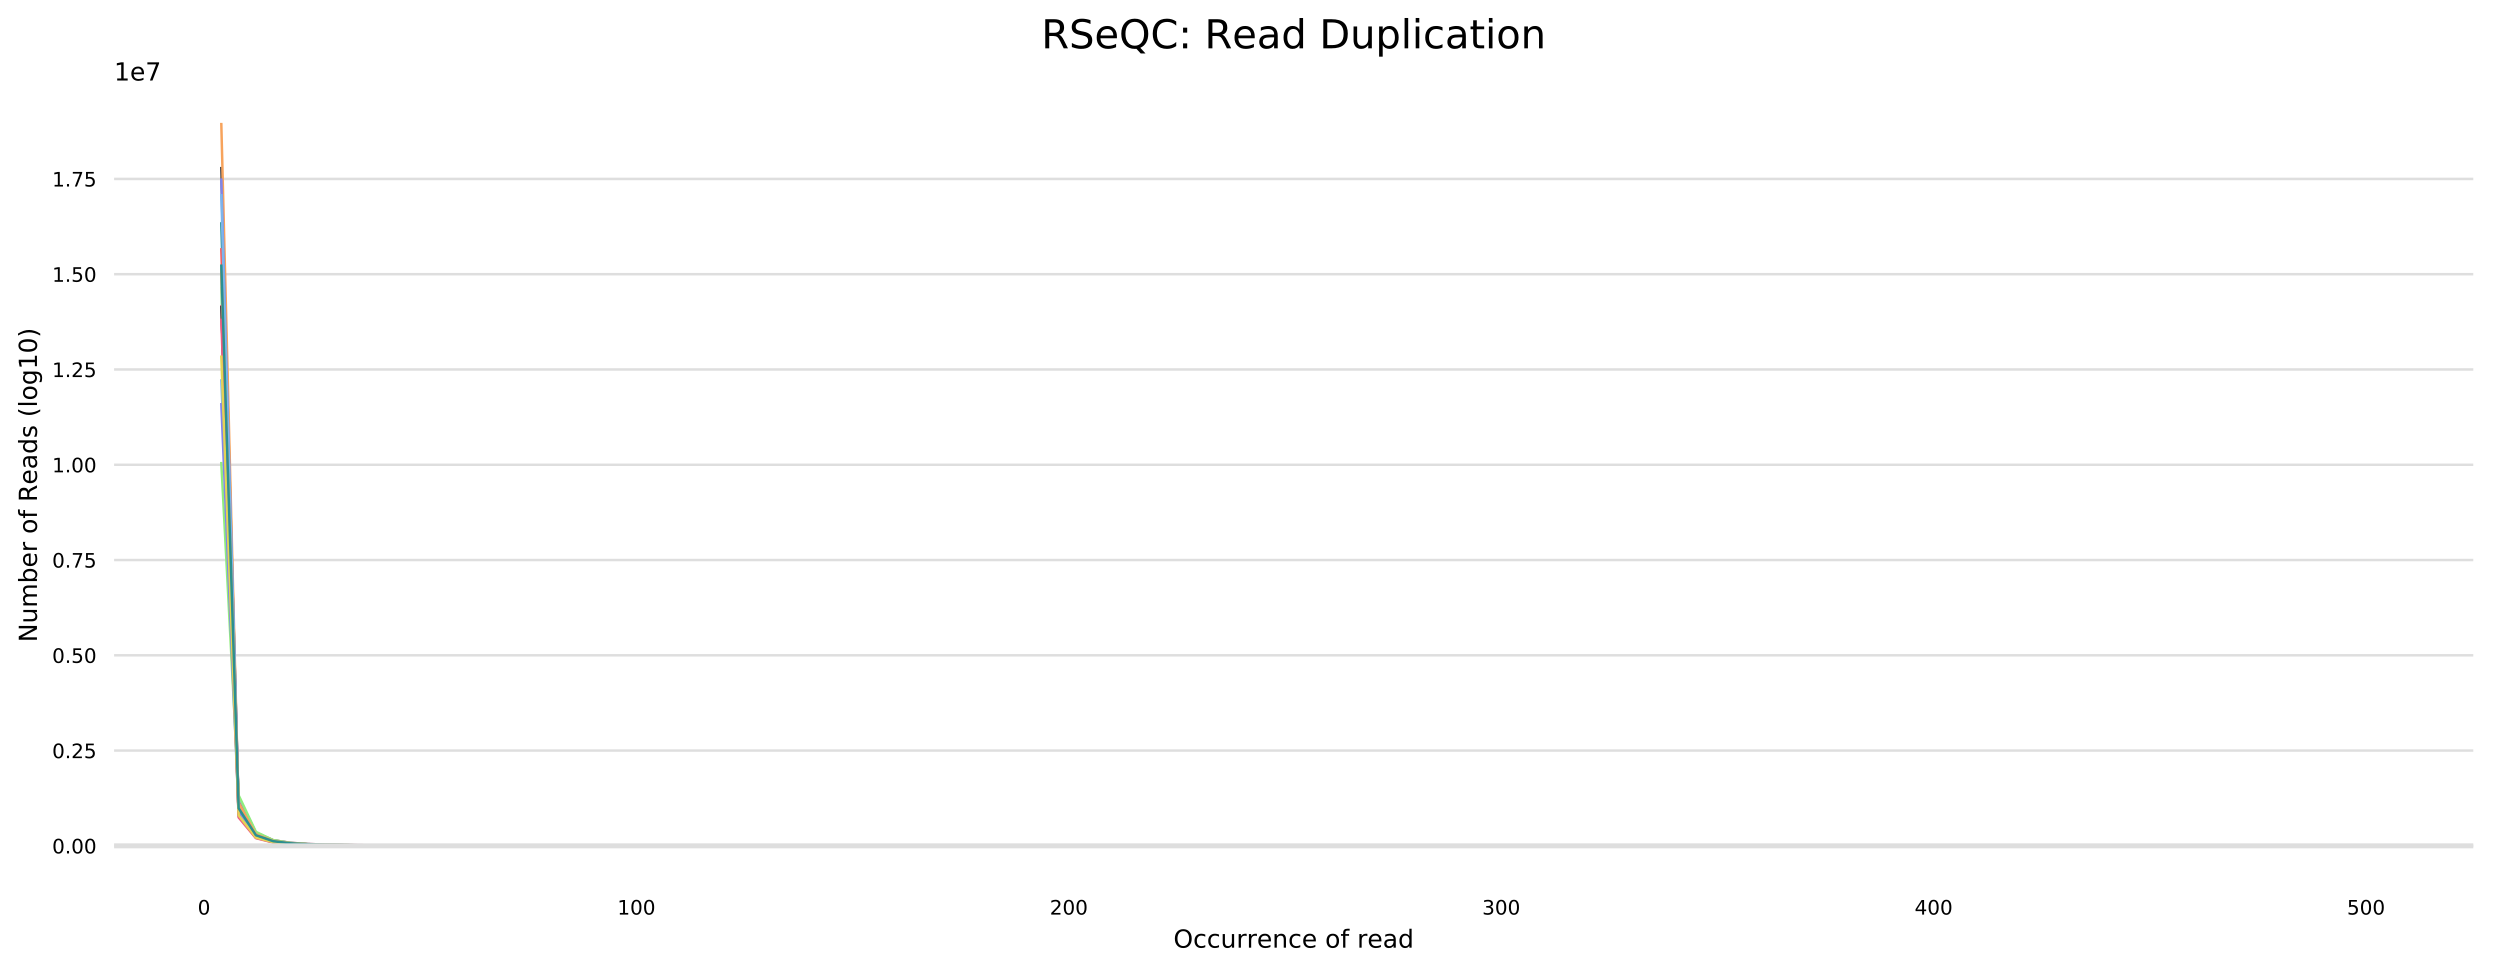 <?xml version="1.0" encoding="utf-8" standalone="no"?>
<!DOCTYPE svg PUBLIC "-//W3C//DTD SVG 1.1//EN"
  "http://www.w3.org/Graphics/SVG/1.1/DTD/svg11.dtd">
<!-- Created with matplotlib (https://matplotlib.org/) -->
<svg height="388.845pt" version="1.1" viewBox="0 0 1001.281 388.845" width="1001.281pt" xmlns="http://www.w3.org/2000/svg" xmlns:xlink="http://www.w3.org/1999/xlink">
 <defs>
  <style type="text/css">
*{stroke-linecap:butt;stroke-linejoin:round;}
  </style>
 </defs>
 <g id="figure_1">
  <g id="patch_1">
   <path d="M 0 388.845 
L 1001.281 388.845 
L 1001.281 0 
L 0 0 
z
" style="fill:#ffffff;"/>
  </g>
  <g id="axes_1">
   <g id="patch_2">
    <path d="M 45.691 353.224 
L 990.581 353.224 
L 990.581 35.256 
L 45.691 35.256 
z
" style="fill:#ffffff;"/>
   </g>
   <g id="matplotlib.axis_1">
    <g id="xtick_1">
     <g id="text_1">
      <!-- 0 -->
      <defs>
       <path d="M 31.781 66.406 
Q 24.172 66.406 20.328 58.906 
Q 16.5 51.422 16.5 36.375 
Q 16.5 21.391 20.328 13.891 
Q 24.172 6.391 31.781 6.391 
Q 39.453 6.391 43.281 13.891 
Q 47.125 21.391 47.125 36.375 
Q 47.125 51.422 43.281 58.906 
Q 39.453 66.406 31.781 66.406 
z
M 31.781 74.219 
Q 44.047 74.219 50.516 64.516 
Q 56.984 54.828 56.984 36.375 
Q 56.984 17.969 50.516 8.266 
Q 44.047 -1.422 31.781 -1.422 
Q 19.531 -1.422 13.062 8.266 
Q 6.594 17.969 6.594 36.375 
Q 6.594 54.828 13.062 64.516 
Q 19.531 74.219 31.781 74.219 
z
" id="DejaVuSans-48"/>
      </defs>
      <g transform="translate(79.168 366.303)scale(0.08 -0.08)">
       <use xlink:href="#DejaVuSans-48"/>
      </g>
     </g>
    </g>
    <g id="xtick_2">
     <g id="text_2">
      <!-- 100 -->
      <defs>
       <path d="M 12.406 8.297 
L 28.516 8.297 
L 28.516 63.922 
L 10.984 60.406 
L 10.984 69.391 
L 28.422 72.906 
L 38.281 72.906 
L 38.281 8.297 
L 54.391 8.297 
L 54.391 0 
L 12.406 0 
z
" id="DejaVuSans-49"/>
      </defs>
      <g transform="translate(247.261 366.303)scale(0.08 -0.08)">
       <use xlink:href="#DejaVuSans-49"/>
       <use x="63.623" xlink:href="#DejaVuSans-48"/>
       <use x="127.246" xlink:href="#DejaVuSans-48"/>
      </g>
     </g>
    </g>
    <g id="xtick_3">
     <g id="text_3">
      <!-- 200 -->
      <defs>
       <path d="M 19.188 8.297 
L 53.609 8.297 
L 53.609 0 
L 7.328 0 
L 7.328 8.297 
Q 12.938 14.109 22.625 23.891 
Q 32.328 33.688 34.812 36.531 
Q 39.547 41.844 41.422 45.531 
Q 43.312 49.219 43.312 52.781 
Q 43.312 58.594 39.234 62.25 
Q 35.156 65.922 28.609 65.922 
Q 23.969 65.922 18.812 64.312 
Q 13.672 62.703 7.812 59.422 
L 7.812 69.391 
Q 13.766 71.781 18.938 73 
Q 24.125 74.219 28.422 74.219 
Q 39.75 74.219 46.484 68.547 
Q 53.219 62.891 53.219 53.422 
Q 53.219 48.922 51.531 44.891 
Q 49.859 40.875 45.406 35.406 
Q 44.188 33.984 37.641 27.219 
Q 31.109 20.453 19.188 8.297 
z
" id="DejaVuSans-50"/>
      </defs>
      <g transform="translate(420.445 366.303)scale(0.08 -0.08)">
       <use xlink:href="#DejaVuSans-50"/>
       <use x="63.623" xlink:href="#DejaVuSans-48"/>
       <use x="127.246" xlink:href="#DejaVuSans-48"/>
      </g>
     </g>
    </g>
    <g id="xtick_4">
     <g id="text_4">
      <!-- 300 -->
      <defs>
       <path d="M 40.578 39.312 
Q 47.656 37.797 51.625 33 
Q 55.609 28.219 55.609 21.188 
Q 55.609 10.406 48.188 4.484 
Q 40.766 -1.422 27.094 -1.422 
Q 22.516 -1.422 17.656 -0.516 
Q 12.797 0.391 7.625 2.203 
L 7.625 11.719 
Q 11.719 9.328 16.594 8.109 
Q 21.484 6.891 26.812 6.891 
Q 36.078 6.891 40.938 10.547 
Q 45.797 14.203 45.797 21.188 
Q 45.797 27.641 41.281 31.266 
Q 36.766 34.906 28.719 34.906 
L 20.219 34.906 
L 20.219 43.016 
L 29.109 43.016 
Q 36.375 43.016 40.234 45.922 
Q 44.094 48.828 44.094 54.297 
Q 44.094 59.906 40.109 62.906 
Q 36.141 65.922 28.719 65.922 
Q 24.656 65.922 20.016 65.031 
Q 15.375 64.156 9.812 62.312 
L 9.812 71.094 
Q 15.438 72.656 20.344 73.438 
Q 25.25 74.219 29.594 74.219 
Q 40.828 74.219 47.359 69.109 
Q 53.906 64.016 53.906 55.328 
Q 53.906 49.266 50.438 45.094 
Q 46.969 40.922 40.578 39.312 
z
" id="DejaVuSans-51"/>
      </defs>
      <g transform="translate(593.629 366.303)scale(0.08 -0.08)">
       <use xlink:href="#DejaVuSans-51"/>
       <use x="63.623" xlink:href="#DejaVuSans-48"/>
       <use x="127.246" xlink:href="#DejaVuSans-48"/>
      </g>
     </g>
    </g>
    <g id="xtick_5">
     <g id="text_5">
      <!-- 400 -->
      <defs>
       <path d="M 37.797 64.312 
L 12.891 25.391 
L 37.797 25.391 
z
M 35.203 72.906 
L 47.609 72.906 
L 47.609 25.391 
L 58.016 25.391 
L 58.016 17.188 
L 47.609 17.188 
L 47.609 0 
L 37.797 0 
L 37.797 17.188 
L 4.891 17.188 
L 4.891 26.703 
z
" id="DejaVuSans-52"/>
      </defs>
      <g transform="translate(766.812 366.303)scale(0.08 -0.08)">
       <use xlink:href="#DejaVuSans-52"/>
       <use x="63.623" xlink:href="#DejaVuSans-48"/>
       <use x="127.246" xlink:href="#DejaVuSans-48"/>
      </g>
     </g>
    </g>
    <g id="xtick_6">
     <g id="text_6">
      <!-- 500 -->
      <defs>
       <path d="M 10.797 72.906 
L 49.516 72.906 
L 49.516 64.594 
L 19.828 64.594 
L 19.828 46.734 
Q 21.969 47.469 24.109 47.828 
Q 26.266 48.188 28.422 48.188 
Q 40.625 48.188 47.75 41.5 
Q 54.891 34.812 54.891 23.391 
Q 54.891 11.625 47.562 5.094 
Q 40.234 -1.422 26.906 -1.422 
Q 22.312 -1.422 17.547 -0.641 
Q 12.797 0.141 7.719 1.703 
L 7.719 11.625 
Q 12.109 9.234 16.797 8.062 
Q 21.484 6.891 26.703 6.891 
Q 35.156 6.891 40.078 11.328 
Q 45.016 15.766 45.016 23.391 
Q 45.016 31 40.078 35.438 
Q 35.156 39.891 26.703 39.891 
Q 22.75 39.891 18.812 39.016 
Q 14.891 38.141 10.797 36.281 
z
" id="DejaVuSans-53"/>
      </defs>
      <g transform="translate(939.996 366.303)scale(0.08 -0.08)">
       <use xlink:href="#DejaVuSans-53"/>
       <use x="63.623" xlink:href="#DejaVuSans-48"/>
       <use x="127.246" xlink:href="#DejaVuSans-48"/>
      </g>
     </g>
    </g>
    <g id="text_7">
     <!-- Occurrence of read -->
     <defs>
      <path d="M 39.406 66.219 
Q 28.656 66.219 22.328 58.203 
Q 16.016 50.203 16.016 36.375 
Q 16.016 22.609 22.328 14.594 
Q 28.656 6.594 39.406 6.594 
Q 50.141 6.594 56.422 14.594 
Q 62.703 22.609 62.703 36.375 
Q 62.703 50.203 56.422 58.203 
Q 50.141 66.219 39.406 66.219 
z
M 39.406 74.219 
Q 54.734 74.219 63.906 63.938 
Q 73.094 53.656 73.094 36.375 
Q 73.094 19.141 63.906 8.859 
Q 54.734 -1.422 39.406 -1.422 
Q 24.031 -1.422 14.812 8.828 
Q 5.609 19.094 5.609 36.375 
Q 5.609 53.656 14.812 63.938 
Q 24.031 74.219 39.406 74.219 
z
" id="DejaVuSans-79"/>
      <path d="M 48.781 52.594 
L 48.781 44.188 
Q 44.969 46.297 41.141 47.344 
Q 37.312 48.391 33.406 48.391 
Q 24.656 48.391 19.812 42.844 
Q 14.984 37.312 14.984 27.297 
Q 14.984 17.281 19.812 11.734 
Q 24.656 6.203 33.406 6.203 
Q 37.312 6.203 41.141 7.25 
Q 44.969 8.297 48.781 10.406 
L 48.781 2.094 
Q 45.016 0.344 40.984 -0.531 
Q 36.969 -1.422 32.422 -1.422 
Q 20.062 -1.422 12.781 6.344 
Q 5.516 14.109 5.516 27.297 
Q 5.516 40.672 12.859 48.328 
Q 20.219 56 33.016 56 
Q 37.156 56 41.109 55.141 
Q 45.062 54.297 48.781 52.594 
z
" id="DejaVuSans-99"/>
      <path d="M 8.5 21.578 
L 8.5 54.688 
L 17.484 54.688 
L 17.484 21.922 
Q 17.484 14.156 20.5 10.266 
Q 23.531 6.391 29.594 6.391 
Q 36.859 6.391 41.078 11.031 
Q 45.312 15.672 45.312 23.688 
L 45.312 54.688 
L 54.297 54.688 
L 54.297 0 
L 45.312 0 
L 45.312 8.406 
Q 42.047 3.422 37.719 1 
Q 33.406 -1.422 27.688 -1.422 
Q 18.266 -1.422 13.375 4.438 
Q 8.5 10.297 8.5 21.578 
z
M 31.109 56 
z
" id="DejaVuSans-117"/>
      <path d="M 41.109 46.297 
Q 39.594 47.172 37.812 47.578 
Q 36.031 48 33.891 48 
Q 26.266 48 22.188 43.047 
Q 18.109 38.094 18.109 28.812 
L 18.109 0 
L 9.078 0 
L 9.078 54.688 
L 18.109 54.688 
L 18.109 46.188 
Q 20.953 51.172 25.484 53.578 
Q 30.031 56 36.531 56 
Q 37.453 56 38.578 55.875 
Q 39.703 55.766 41.062 55.516 
z
" id="DejaVuSans-114"/>
      <path d="M 56.203 29.594 
L 56.203 25.203 
L 14.891 25.203 
Q 15.484 15.922 20.484 11.062 
Q 25.484 6.203 34.422 6.203 
Q 39.594 6.203 44.453 7.469 
Q 49.312 8.734 54.109 11.281 
L 54.109 2.781 
Q 49.266 0.734 44.188 -0.344 
Q 39.109 -1.422 33.891 -1.422 
Q 20.797 -1.422 13.156 6.188 
Q 5.516 13.812 5.516 26.812 
Q 5.516 40.234 12.766 48.109 
Q 20.016 56 32.328 56 
Q 43.359 56 49.781 48.891 
Q 56.203 41.797 56.203 29.594 
z
M 47.219 32.234 
Q 47.125 39.594 43.094 43.984 
Q 39.062 48.391 32.422 48.391 
Q 24.906 48.391 20.391 44.141 
Q 15.875 39.891 15.188 32.172 
z
" id="DejaVuSans-101"/>
      <path d="M 54.891 33.016 
L 54.891 0 
L 45.906 0 
L 45.906 32.719 
Q 45.906 40.484 42.875 44.328 
Q 39.844 48.188 33.797 48.188 
Q 26.516 48.188 22.312 43.547 
Q 18.109 38.922 18.109 30.906 
L 18.109 0 
L 9.078 0 
L 9.078 54.688 
L 18.109 54.688 
L 18.109 46.188 
Q 21.344 51.125 25.703 53.562 
Q 30.078 56 35.797 56 
Q 45.219 56 50.047 50.172 
Q 54.891 44.344 54.891 33.016 
z
" id="DejaVuSans-110"/>
      <path id="DejaVuSans-32"/>
      <path d="M 30.609 48.391 
Q 23.391 48.391 19.188 42.75 
Q 14.984 37.109 14.984 27.297 
Q 14.984 17.484 19.156 11.844 
Q 23.344 6.203 30.609 6.203 
Q 37.797 6.203 41.984 11.859 
Q 46.188 17.531 46.188 27.297 
Q 46.188 37.016 41.984 42.703 
Q 37.797 48.391 30.609 48.391 
z
M 30.609 56 
Q 42.328 56 49.016 48.375 
Q 55.719 40.766 55.719 27.297 
Q 55.719 13.875 49.016 6.219 
Q 42.328 -1.422 30.609 -1.422 
Q 18.844 -1.422 12.172 6.219 
Q 5.516 13.875 5.516 27.297 
Q 5.516 40.766 12.172 48.375 
Q 18.844 56 30.609 56 
z
" id="DejaVuSans-111"/>
      <path d="M 37.109 75.984 
L 37.109 68.5 
L 28.516 68.5 
Q 23.688 68.5 21.797 66.547 
Q 19.922 64.594 19.922 59.516 
L 19.922 54.688 
L 34.719 54.688 
L 34.719 47.703 
L 19.922 47.703 
L 19.922 0 
L 10.891 0 
L 10.891 47.703 
L 2.297 47.703 
L 2.297 54.688 
L 10.891 54.688 
L 10.891 58.5 
Q 10.891 67.625 15.141 71.797 
Q 19.391 75.984 28.609 75.984 
z
" id="DejaVuSans-102"/>
      <path d="M 34.281 27.484 
Q 23.391 27.484 19.188 25 
Q 14.984 22.516 14.984 16.5 
Q 14.984 11.719 18.141 8.906 
Q 21.297 6.109 26.703 6.109 
Q 34.188 6.109 38.703 11.406 
Q 43.219 16.703 43.219 25.484 
L 43.219 27.484 
z
M 52.203 31.203 
L 52.203 0 
L 43.219 0 
L 43.219 8.297 
Q 40.141 3.328 35.547 0.953 
Q 30.953 -1.422 24.312 -1.422 
Q 15.922 -1.422 10.953 3.297 
Q 6 8.016 6 15.922 
Q 6 25.141 12.172 29.828 
Q 18.359 34.516 30.609 34.516 
L 43.219 34.516 
L 43.219 35.406 
Q 43.219 41.609 39.141 45 
Q 35.062 48.391 27.688 48.391 
Q 23 48.391 18.547 47.266 
Q 14.109 46.141 10.016 43.891 
L 10.016 52.203 
Q 14.938 54.109 19.578 55.047 
Q 24.219 56 28.609 56 
Q 40.484 56 46.344 49.844 
Q 52.203 43.703 52.203 31.203 
z
" id="DejaVuSans-97"/>
      <path d="M 45.406 46.391 
L 45.406 75.984 
L 54.391 75.984 
L 54.391 0 
L 45.406 0 
L 45.406 8.203 
Q 42.578 3.328 38.25 0.953 
Q 33.938 -1.422 27.875 -1.422 
Q 17.969 -1.422 11.734 6.484 
Q 5.516 14.406 5.516 27.297 
Q 5.516 40.188 11.734 48.094 
Q 17.969 56 27.875 56 
Q 33.938 56 38.25 53.625 
Q 42.578 51.266 45.406 46.391 
z
M 14.797 27.297 
Q 14.797 17.391 18.875 11.75 
Q 22.953 6.109 30.078 6.109 
Q 37.203 6.109 41.297 11.75 
Q 45.406 17.391 45.406 27.297 
Q 45.406 37.203 41.297 42.844 
Q 37.203 48.484 30.078 48.484 
Q 22.953 48.484 18.875 42.844 
Q 14.797 37.203 14.797 27.297 
z
" id="DejaVuSans-100"/>
     </defs>
     <g transform="translate(469.986 379.565)scale(0.1 -0.1)">
      <use xlink:href="#DejaVuSans-79"/>
      <use x="78.711" xlink:href="#DejaVuSans-99"/>
      <use x="133.691" xlink:href="#DejaVuSans-99"/>
      <use x="188.672" xlink:href="#DejaVuSans-117"/>
      <use x="252.051" xlink:href="#DejaVuSans-114"/>
      <use x="293.148" xlink:href="#DejaVuSans-114"/>
      <use x="334.23" xlink:href="#DejaVuSans-101"/>
      <use x="395.754" xlink:href="#DejaVuSans-110"/>
      <use x="459.133" xlink:href="#DejaVuSans-99"/>
      <use x="514.113" xlink:href="#DejaVuSans-101"/>
      <use x="575.637" xlink:href="#DejaVuSans-32"/>
      <use x="607.424" xlink:href="#DejaVuSans-111"/>
      <use x="668.605" xlink:href="#DejaVuSans-102"/>
      <use x="703.811" xlink:href="#DejaVuSans-32"/>
      <use x="735.598" xlink:href="#DejaVuSans-114"/>
      <use x="776.68" xlink:href="#DejaVuSans-101"/>
      <use x="838.203" xlink:href="#DejaVuSans-97"/>
      <use x="899.482" xlink:href="#DejaVuSans-100"/>
     </g>
    </g>
   </g>
   <g id="matplotlib.axis_2">
    <g id="ytick_1">
     <g id="line2d_1">
      <path clip-path="url(#p6143de0de3)" d="M 45.691 338.771 
L 990.581 338.771 
" style="fill:none;stroke:#dedede;stroke-linecap:square;"/>
     </g>
     <g id="text_8">
      <!-- 0.00 -->
      <defs>
       <path d="M 10.688 12.406 
L 21 12.406 
L 21 0 
L 10.688 0 
z
" id="DejaVuSans-46"/>
      </defs>
      <g transform="translate(20.878 341.81)scale(0.08 -0.08)">
       <use xlink:href="#DejaVuSans-48"/>
       <use x="63.623" xlink:href="#DejaVuSans-46"/>
       <use x="95.41" xlink:href="#DejaVuSans-48"/>
       <use x="159.033" xlink:href="#DejaVuSans-48"/>
      </g>
     </g>
    </g>
    <g id="ytick_2">
     <g id="line2d_2">
      <path clip-path="url(#p6143de0de3)" d="M 45.691 300.613 
L 990.581 300.613 
" style="fill:none;stroke:#dedede;stroke-linecap:square;"/>
     </g>
     <g id="text_9">
      <!-- 0.25 -->
      <g transform="translate(20.878 303.652)scale(0.08 -0.08)">
       <use xlink:href="#DejaVuSans-48"/>
       <use x="63.623" xlink:href="#DejaVuSans-46"/>
       <use x="95.41" xlink:href="#DejaVuSans-50"/>
       <use x="159.033" xlink:href="#DejaVuSans-53"/>
      </g>
     </g>
    </g>
    <g id="ytick_3">
     <g id="line2d_3">
      <path clip-path="url(#p6143de0de3)" d="M 45.691 262.454 
L 990.581 262.454 
" style="fill:none;stroke:#dedede;stroke-linecap:square;"/>
     </g>
     <g id="text_10">
      <!-- 0.50 -->
      <g transform="translate(20.878 265.494)scale(0.08 -0.08)">
       <use xlink:href="#DejaVuSans-48"/>
       <use x="63.623" xlink:href="#DejaVuSans-46"/>
       <use x="95.41" xlink:href="#DejaVuSans-53"/>
       <use x="159.033" xlink:href="#DejaVuSans-48"/>
      </g>
     </g>
    </g>
    <g id="ytick_4">
     <g id="line2d_4">
      <path clip-path="url(#p6143de0de3)" d="M 45.691 224.296 
L 990.581 224.296 
" style="fill:none;stroke:#dedede;stroke-linecap:square;"/>
     </g>
     <g id="text_11">
      <!-- 0.75 -->
      <defs>
       <path d="M 8.203 72.906 
L 55.078 72.906 
L 55.078 68.703 
L 28.609 0 
L 18.312 0 
L 43.219 64.594 
L 8.203 64.594 
z
" id="DejaVuSans-55"/>
      </defs>
      <g transform="translate(20.878 227.335)scale(0.08 -0.08)">
       <use xlink:href="#DejaVuSans-48"/>
       <use x="63.623" xlink:href="#DejaVuSans-46"/>
       <use x="95.41" xlink:href="#DejaVuSans-55"/>
       <use x="159.033" xlink:href="#DejaVuSans-53"/>
      </g>
     </g>
    </g>
    <g id="ytick_5">
     <g id="line2d_5">
      <path clip-path="url(#p6143de0de3)" d="M 45.691 186.138 
L 990.581 186.138 
" style="fill:none;stroke:#dedede;stroke-linecap:square;"/>
     </g>
     <g id="text_12">
      <!-- 1.00 -->
      <g transform="translate(20.878 189.177)scale(0.08 -0.08)">
       <use xlink:href="#DejaVuSans-49"/>
       <use x="63.623" xlink:href="#DejaVuSans-46"/>
       <use x="95.41" xlink:href="#DejaVuSans-48"/>
       <use x="159.033" xlink:href="#DejaVuSans-48"/>
      </g>
     </g>
    </g>
    <g id="ytick_6">
     <g id="line2d_6">
      <path clip-path="url(#p6143de0de3)" d="M 45.691 147.979 
L 990.581 147.979 
" style="fill:none;stroke:#dedede;stroke-linecap:square;"/>
     </g>
     <g id="text_13">
      <!-- 1.25 -->
      <g transform="translate(20.878 151.019)scale(0.08 -0.08)">
       <use xlink:href="#DejaVuSans-49"/>
       <use x="63.623" xlink:href="#DejaVuSans-46"/>
       <use x="95.41" xlink:href="#DejaVuSans-50"/>
       <use x="159.033" xlink:href="#DejaVuSans-53"/>
      </g>
     </g>
    </g>
    <g id="ytick_7">
     <g id="line2d_7">
      <path clip-path="url(#p6143de0de3)" d="M 45.691 109.821 
L 990.581 109.821 
" style="fill:none;stroke:#dedede;stroke-linecap:square;"/>
     </g>
     <g id="text_14">
      <!-- 1.50 -->
      <g transform="translate(20.878 112.86)scale(0.08 -0.08)">
       <use xlink:href="#DejaVuSans-49"/>
       <use x="63.623" xlink:href="#DejaVuSans-46"/>
       <use x="95.41" xlink:href="#DejaVuSans-53"/>
       <use x="159.033" xlink:href="#DejaVuSans-48"/>
      </g>
     </g>
    </g>
    <g id="ytick_8">
     <g id="line2d_8">
      <path clip-path="url(#p6143de0de3)" d="M 45.691 71.663 
L 990.581 71.663 
" style="fill:none;stroke:#dedede;stroke-linecap:square;"/>
     </g>
     <g id="text_15">
      <!-- 1.75 -->
      <g transform="translate(20.878 74.702)scale(0.08 -0.08)">
       <use xlink:href="#DejaVuSans-49"/>
       <use x="63.623" xlink:href="#DejaVuSans-46"/>
       <use x="95.41" xlink:href="#DejaVuSans-55"/>
       <use x="159.033" xlink:href="#DejaVuSans-53"/>
      </g>
     </g>
    </g>
    <g id="text_16">
     <!-- Number of Reads (log10) -->
     <defs>
      <path d="M 9.812 72.906 
L 23.094 72.906 
L 55.422 11.922 
L 55.422 72.906 
L 64.984 72.906 
L 64.984 0 
L 51.703 0 
L 19.391 60.984 
L 19.391 0 
L 9.812 0 
z
" id="DejaVuSans-78"/>
      <path d="M 52 44.188 
Q 55.375 50.25 60.062 53.125 
Q 64.75 56 71.094 56 
Q 79.641 56 84.281 50.016 
Q 88.922 44.047 88.922 33.016 
L 88.922 0 
L 79.891 0 
L 79.891 32.719 
Q 79.891 40.578 77.094 44.375 
Q 74.312 48.188 68.609 48.188 
Q 61.625 48.188 57.562 43.547 
Q 53.516 38.922 53.516 30.906 
L 53.516 0 
L 44.484 0 
L 44.484 32.719 
Q 44.484 40.625 41.703 44.406 
Q 38.922 48.188 33.109 48.188 
Q 26.219 48.188 22.156 43.531 
Q 18.109 38.875 18.109 30.906 
L 18.109 0 
L 9.078 0 
L 9.078 54.688 
L 18.109 54.688 
L 18.109 46.188 
Q 21.188 51.219 25.484 53.609 
Q 29.781 56 35.688 56 
Q 41.656 56 45.828 52.969 
Q 50 49.953 52 44.188 
z
" id="DejaVuSans-109"/>
      <path d="M 48.688 27.297 
Q 48.688 37.203 44.609 42.844 
Q 40.531 48.484 33.406 48.484 
Q 26.266 48.484 22.188 42.844 
Q 18.109 37.203 18.109 27.297 
Q 18.109 17.391 22.188 11.75 
Q 26.266 6.109 33.406 6.109 
Q 40.531 6.109 44.609 11.75 
Q 48.688 17.391 48.688 27.297 
z
M 18.109 46.391 
Q 20.953 51.266 25.266 53.625 
Q 29.594 56 35.594 56 
Q 45.562 56 51.781 48.094 
Q 58.016 40.188 58.016 27.297 
Q 58.016 14.406 51.781 6.484 
Q 45.562 -1.422 35.594 -1.422 
Q 29.594 -1.422 25.266 0.953 
Q 20.953 3.328 18.109 8.203 
L 18.109 0 
L 9.078 0 
L 9.078 75.984 
L 18.109 75.984 
z
" id="DejaVuSans-98"/>
      <path d="M 44.391 34.188 
Q 47.562 33.109 50.562 29.594 
Q 53.562 26.078 56.594 19.922 
L 66.609 0 
L 56 0 
L 46.688 18.703 
Q 43.062 26.031 39.672 28.422 
Q 36.281 30.812 30.422 30.812 
L 19.672 30.812 
L 19.672 0 
L 9.812 0 
L 9.812 72.906 
L 32.078 72.906 
Q 44.578 72.906 50.734 67.672 
Q 56.891 62.453 56.891 51.906 
Q 56.891 45.016 53.688 40.469 
Q 50.484 35.938 44.391 34.188 
z
M 19.672 64.797 
L 19.672 38.922 
L 32.078 38.922 
Q 39.203 38.922 42.844 42.219 
Q 46.484 45.516 46.484 51.906 
Q 46.484 58.297 42.844 61.547 
Q 39.203 64.797 32.078 64.797 
z
" id="DejaVuSans-82"/>
      <path d="M 44.281 53.078 
L 44.281 44.578 
Q 40.484 46.531 36.375 47.5 
Q 32.281 48.484 27.875 48.484 
Q 21.188 48.484 17.844 46.438 
Q 14.5 44.391 14.5 40.281 
Q 14.5 37.156 16.891 35.375 
Q 19.281 33.594 26.516 31.984 
L 29.594 31.297 
Q 39.156 29.25 43.188 25.516 
Q 47.219 21.781 47.219 15.094 
Q 47.219 7.469 41.188 3.016 
Q 35.156 -1.422 24.609 -1.422 
Q 20.219 -1.422 15.453 -0.562 
Q 10.688 0.297 5.422 2 
L 5.422 11.281 
Q 10.406 8.688 15.234 7.391 
Q 20.062 6.109 24.812 6.109 
Q 31.156 6.109 34.562 8.281 
Q 37.984 10.453 37.984 14.406 
Q 37.984 18.062 35.516 20.016 
Q 33.062 21.969 24.703 23.781 
L 21.578 24.516 
Q 13.234 26.266 9.516 29.906 
Q 5.812 33.547 5.812 39.891 
Q 5.812 47.609 11.281 51.797 
Q 16.75 56 26.812 56 
Q 31.781 56 36.172 55.266 
Q 40.578 54.547 44.281 53.078 
z
" id="DejaVuSans-115"/>
      <path d="M 31 75.875 
Q 24.469 64.656 21.281 53.656 
Q 18.109 42.672 18.109 31.391 
Q 18.109 20.125 21.312 9.062 
Q 24.516 -2 31 -13.188 
L 23.188 -13.188 
Q 15.875 -1.703 12.234 9.375 
Q 8.594 20.453 8.594 31.391 
Q 8.594 42.281 12.203 53.312 
Q 15.828 64.359 23.188 75.875 
z
" id="DejaVuSans-40"/>
      <path d="M 9.422 75.984 
L 18.406 75.984 
L 18.406 0 
L 9.422 0 
z
" id="DejaVuSans-108"/>
      <path d="M 45.406 27.984 
Q 45.406 37.75 41.375 43.109 
Q 37.359 48.484 30.078 48.484 
Q 22.859 48.484 18.828 43.109 
Q 14.797 37.75 14.797 27.984 
Q 14.797 18.266 18.828 12.891 
Q 22.859 7.516 30.078 7.516 
Q 37.359 7.516 41.375 12.891 
Q 45.406 18.266 45.406 27.984 
z
M 54.391 6.781 
Q 54.391 -7.172 48.188 -13.984 
Q 42 -20.797 29.203 -20.797 
Q 24.469 -20.797 20.266 -20.094 
Q 16.062 -19.391 12.109 -17.922 
L 12.109 -9.188 
Q 16.062 -11.328 19.922 -12.344 
Q 23.781 -13.375 27.781 -13.375 
Q 36.625 -13.375 41.016 -8.766 
Q 45.406 -4.156 45.406 5.172 
L 45.406 9.625 
Q 42.625 4.781 38.281 2.391 
Q 33.938 0 27.875 0 
Q 17.828 0 11.672 7.656 
Q 5.516 15.328 5.516 27.984 
Q 5.516 40.672 11.672 48.328 
Q 17.828 56 27.875 56 
Q 33.938 56 38.281 53.609 
Q 42.625 51.219 45.406 46.391 
L 45.406 54.688 
L 54.391 54.688 
z
" id="DejaVuSans-103"/>
      <path d="M 8.016 75.875 
L 15.828 75.875 
Q 23.141 64.359 26.781 53.312 
Q 30.422 42.281 30.422 31.391 
Q 30.422 20.453 26.781 9.375 
Q 23.141 -1.703 15.828 -13.188 
L 8.016 -13.188 
Q 14.5 -2 17.703 9.062 
Q 20.906 20.125 20.906 31.391 
Q 20.906 42.672 17.703 53.656 
Q 14.5 64.656 8.016 75.875 
z
" id="DejaVuSans-41"/>
     </defs>
     <g transform="translate(14.798 257.19)rotate(-90)scale(0.1 -0.1)">
      <use xlink:href="#DejaVuSans-78"/>
      <use x="74.805" xlink:href="#DejaVuSans-117"/>
      <use x="138.184" xlink:href="#DejaVuSans-109"/>
      <use x="235.596" xlink:href="#DejaVuSans-98"/>
      <use x="299.072" xlink:href="#DejaVuSans-101"/>
      <use x="360.596" xlink:href="#DejaVuSans-114"/>
      <use x="401.709" xlink:href="#DejaVuSans-32"/>
      <use x="433.496" xlink:href="#DejaVuSans-111"/>
      <use x="494.678" xlink:href="#DejaVuSans-102"/>
      <use x="529.883" xlink:href="#DejaVuSans-32"/>
      <use x="561.67" xlink:href="#DejaVuSans-82"/>
      <use x="631.09" xlink:href="#DejaVuSans-101"/>
      <use x="692.613" xlink:href="#DejaVuSans-97"/>
      <use x="753.893" xlink:href="#DejaVuSans-100"/>
      <use x="817.369" xlink:href="#DejaVuSans-115"/>
      <use x="869.469" xlink:href="#DejaVuSans-32"/>
      <use x="901.256" xlink:href="#DejaVuSans-40"/>
      <use x="940.27" xlink:href="#DejaVuSans-108"/>
      <use x="968.053" xlink:href="#DejaVuSans-111"/>
      <use x="1029.234" xlink:href="#DejaVuSans-103"/>
      <use x="1092.711" xlink:href="#DejaVuSans-49"/>
      <use x="1156.334" xlink:href="#DejaVuSans-48"/>
      <use x="1219.957" xlink:href="#DejaVuSans-41"/>
     </g>
    </g>
    <g id="text_17">
     <!-- 1e7 -->
     <g transform="translate(45.691 32.256)scale(0.1 -0.1)">
      <use xlink:href="#DejaVuSans-49"/>
      <use x="63.623" xlink:href="#DejaVuSans-101"/>
      <use x="125.146" xlink:href="#DejaVuSans-55"/>
     </g>
    </g>
   </g>
   <g id="line2d_9">
    <path clip-path="url(#p6143de0de3)" d="M 88.64 152.374 
L 95.568 319.451 
L 102.495 333.477 
L 109.422 336.563 
L 116.35 337.639 
L 123.277 338.089 
L 130.204 338.329 
L 137.132 338.464 
L 144.059 338.547 
L 150.986 338.6 
L 157.914 338.64 
L 164.841 338.667 
L 171.768 338.687 
L 178.696 338.7 
L 185.623 338.713 
L 192.55 338.723 
L 199.478 338.73 
L 206.405 338.736 
L 213.332 338.739 
L 220.26 338.743 
L 227.187 338.747 
L 234.114 338.75 
L 241.042 338.752 
L 247.969 338.754 
L 254.896 338.756 
L 261.824 338.757 
L 268.751 338.757 
L 275.679 338.76 
L 282.606 338.761 
L 289.533 338.761 
L 296.461 338.762 
L 303.388 338.763 
L 310.315 338.763 
L 317.243 338.764 
L 324.17 338.765 
L 331.097 338.765 
L 338.025 338.765 
L 344.952 338.766 
L 351.879 338.766 
L 358.807 338.766 
L 365.734 338.767 
L 372.661 338.767 
L 379.589 338.767 
L 386.516 338.767 
L 393.443 338.768 
L 400.371 338.768 
L 407.298 338.768 
L 414.225 338.767 
L 421.153 338.768 
L 428.08 338.768 
L 435.007 338.769 
L 441.935 338.769 
L 448.862 338.769 
L 455.79 338.768 
L 462.717 338.769 
L 469.644 338.769 
L 476.572 338.769 
L 483.499 338.769 
L 490.426 338.769 
L 497.354 338.769 
L 504.281 338.77 
L 511.208 338.769 
L 518.136 338.769 
L 525.063 338.769 
L 531.99 338.77 
L 538.918 338.77 
L 545.845 338.769 
L 552.772 338.77 
L 559.7 338.77 
L 566.627 338.769 
L 573.554 338.77 
L 580.482 338.77 
L 587.409 338.77 
L 594.336 338.77 
L 601.264 338.77 
L 608.191 338.77 
L 615.118 338.77 
L 622.046 338.77 
L 628.973 338.77 
L 635.901 338.77 
L 642.828 338.77 
L 649.755 338.77 
L 656.683 338.77 
L 663.61 338.77 
L 670.537 338.77 
L 677.465 338.77 
L 684.392 338.77 
L 691.319 338.77 
L 698.247 338.77 
L 705.174 338.77 
L 712.101 338.77 
L 719.029 338.77 
L 725.956 338.77 
L 732.883 338.77 
L 739.811 338.77 
L 746.738 338.77 
L 753.665 338.77 
L 760.593 338.77 
L 767.52 338.77 
L 774.447 338.77 
L 781.375 338.771 
L 788.302 338.771 
L 795.229 338.77 
L 802.157 338.77 
L 809.084 338.771 
L 816.012 338.771 
L 822.939 338.771 
L 829.866 338.771 
L 836.794 338.771 
L 843.721 338.77 
L 850.648 338.771 
L 857.576 338.77 
L 864.503 338.771 
L 871.43 338.771 
L 878.358 338.771 
L 885.285 338.771 
L 892.212 338.771 
L 899.14 338.77 
L 906.067 338.771 
L 912.994 338.771 
L 919.922 338.771 
L 926.849 338.771 
L 933.776 338.771 
L 940.704 338.771 
L 947.631 338.771 
" style="fill:none;stroke:#7cb5ec;stroke-linecap:square;"/>
   </g>
   <g id="line2d_10">
    <path clip-path="url(#p6143de0de3)" d="M 88.64 67.339 
L 95.568 323.469 
L 102.495 334.519 
L 109.422 336.897 
L 116.35 337.76 
L 123.277 338.141 
L 130.204 338.348 
L 137.132 338.472 
L 144.059 338.551 
L 150.986 338.603 
L 157.914 338.635 
L 164.841 338.662 
L 171.768 338.682 
L 178.696 338.697 
L 185.623 338.706 
L 192.55 338.717 
L 199.478 338.724 
L 206.405 338.731 
L 213.332 338.736 
L 220.26 338.741 
L 227.187 338.741 
L 234.114 338.745 
L 241.042 338.748 
L 247.969 338.75 
L 254.896 338.752 
L 261.824 338.755 
L 268.751 338.755 
L 275.679 338.756 
L 282.606 338.758 
L 289.533 338.759 
L 296.461 338.76 
L 303.388 338.761 
L 310.315 338.762 
L 317.243 338.762 
L 324.17 338.763 
L 331.097 338.763 
L 338.025 338.764 
L 344.952 338.764 
L 351.879 338.764 
L 358.807 338.765 
L 365.734 338.765 
L 372.661 338.766 
L 379.589 338.766 
L 386.516 338.766 
L 393.443 338.766 
L 400.371 338.767 
L 407.298 338.767 
L 414.225 338.767 
L 421.153 338.767 
L 428.08 338.767 
L 435.007 338.767 
L 441.935 338.768 
L 448.862 338.768 
L 455.79 338.768 
L 462.717 338.768 
L 469.644 338.768 
L 476.572 338.768 
L 483.499 338.768 
L 490.426 338.769 
L 497.354 338.769 
L 504.281 338.769 
L 511.208 338.769 
L 518.136 338.769 
L 525.063 338.769 
L 531.99 338.769 
L 538.918 338.769 
L 545.845 338.769 
L 552.772 338.769 
L 559.7 338.769 
L 566.627 338.769 
L 573.554 338.769 
L 580.482 338.769 
L 587.409 338.77 
L 594.336 338.769 
L 601.264 338.77 
L 608.191 338.77 
L 615.118 338.77 
L 622.046 338.77 
L 628.973 338.77 
L 635.901 338.77 
L 642.828 338.77 
L 649.755 338.77 
L 656.683 338.77 
L 663.61 338.77 
L 670.537 338.77 
L 677.465 338.77 
L 684.392 338.77 
L 691.319 338.77 
L 698.247 338.77 
L 705.174 338.77 
L 712.101 338.77 
L 719.029 338.77 
L 725.956 338.77 
L 732.883 338.77 
L 739.811 338.77 
L 746.738 338.77 
L 753.665 338.77 
L 760.593 338.77 
L 767.52 338.77 
L 774.447 338.77 
L 781.375 338.77 
L 788.302 338.77 
L 795.229 338.77 
L 802.157 338.77 
L 809.084 338.77 
L 816.012 338.77 
L 822.939 338.77 
L 829.866 338.771 
L 836.794 338.77 
L 843.721 338.77 
L 850.648 338.771 
L 857.576 338.77 
L 864.503 338.771 
L 871.43 338.771 
L 878.358 338.771 
L 885.285 338.771 
L 892.212 338.77 
L 899.14 338.77 
L 906.067 338.77 
L 912.994 338.771 
L 919.922 338.771 
L 926.849 338.771 
L 933.776 338.771 
L 940.704 338.771 
L 947.631 338.771 
" style="fill:none;stroke:#434348;stroke-linecap:square;"/>
   </g>
   <g id="line2d_11">
    <path clip-path="url(#p6143de0de3)" d="M 88.64 115.476 
L 95.568 324.303 
L 102.495 334.592 
L 109.422 336.922 
L 116.35 337.76 
L 123.277 338.142 
L 130.204 338.354 
L 137.132 338.476 
L 144.059 338.557 
L 150.986 338.604 
L 157.914 338.641 
L 164.841 338.668 
L 171.768 338.69 
L 178.696 338.701 
L 185.623 338.714 
L 192.55 338.722 
L 199.478 338.729 
L 206.405 338.735 
L 213.332 338.739 
L 220.26 338.743 
L 227.187 338.746 
L 234.114 338.75 
L 241.042 338.751 
L 247.969 338.754 
L 254.896 338.756 
L 261.824 338.757 
L 268.751 338.758 
L 275.679 338.759 
L 282.606 338.76 
L 289.533 338.762 
L 296.461 338.763 
L 303.388 338.763 
L 310.315 338.763 
L 317.243 338.764 
L 324.17 338.765 
L 331.097 338.765 
L 338.025 338.766 
L 344.952 338.765 
L 351.879 338.766 
L 358.807 338.766 
L 365.734 338.767 
L 372.661 338.767 
L 379.589 338.767 
L 386.516 338.767 
L 393.443 338.767 
L 400.371 338.768 
L 407.298 338.768 
L 414.225 338.768 
L 421.153 338.768 
L 428.08 338.768 
L 435.007 338.768 
L 441.935 338.769 
L 448.862 338.769 
L 455.79 338.769 
L 462.717 338.769 
L 469.644 338.769 
L 476.572 338.769 
L 483.499 338.769 
L 490.426 338.769 
L 497.354 338.769 
L 504.281 338.77 
L 511.208 338.77 
L 518.136 338.77 
L 525.063 338.77 
L 531.99 338.77 
L 538.918 338.77 
L 545.845 338.77 
L 552.772 338.77 
L 559.7 338.77 
L 566.627 338.77 
L 573.554 338.77 
L 580.482 338.77 
L 587.409 338.77 
L 594.336 338.77 
L 601.264 338.77 
L 608.191 338.77 
L 615.118 338.77 
L 622.046 338.77 
L 628.973 338.77 
L 635.901 338.77 
L 642.828 338.77 
L 649.755 338.77 
L 656.683 338.77 
L 663.61 338.77 
L 670.537 338.77 
L 677.465 338.771 
L 684.392 338.77 
L 691.319 338.77 
L 698.247 338.77 
L 705.174 338.77 
L 712.101 338.77 
L 719.029 338.77 
L 725.956 338.77 
L 732.883 338.771 
L 739.811 338.771 
L 746.738 338.771 
L 753.665 338.771 
L 760.593 338.771 
L 767.52 338.771 
L 774.447 338.771 
L 781.375 338.771 
L 788.302 338.77 
L 795.229 338.771 
L 802.157 338.771 
L 809.084 338.771 
L 816.012 338.771 
L 822.939 338.771 
L 829.866 338.771 
L 836.794 338.771 
L 843.721 338.771 
L 850.648 338.771 
L 857.576 338.771 
L 864.503 338.771 
L 871.43 338.771 
L 878.358 338.771 
L 885.285 338.771 
L 892.212 338.771 
L 899.14 338.771 
L 906.067 338.771 
L 912.994 338.771 
L 919.922 338.771 
L 926.849 338.771 
L 933.776 338.771 
L 940.704 338.771 
L 947.631 338.771 
" style="fill:none;stroke:#90ed7d;stroke-linecap:square;"/>
   </g>
   <g id="line2d_12">
    <path clip-path="url(#p6143de0de3)" d="M 88.64 49.709 
L 95.568 323.788 
L 102.495 334.391 
L 109.422 336.819 
L 116.35 337.693 
L 123.277 338.114 
L 130.204 338.332 
L 137.132 338.46 
L 144.059 338.543 
L 150.986 338.595 
L 157.914 338.634 
L 164.841 338.66 
L 171.768 338.681 
L 178.696 338.695 
L 185.623 338.708 
L 192.55 338.718 
L 199.478 338.726 
L 206.405 338.732 
L 213.332 338.736 
L 220.26 338.741 
L 227.187 338.745 
L 234.114 338.747 
L 241.042 338.75 
L 247.969 338.753 
L 254.896 338.755 
L 261.824 338.756 
L 268.751 338.756 
L 275.679 338.758 
L 282.606 338.76 
L 289.533 338.761 
L 296.461 338.761 
L 303.388 338.762 
L 310.315 338.763 
L 317.243 338.764 
L 324.17 338.764 
L 331.097 338.764 
L 338.025 338.765 
L 344.952 338.765 
L 351.879 338.766 
L 358.807 338.766 
L 365.734 338.766 
L 372.661 338.767 
L 379.589 338.767 
L 386.516 338.767 
L 393.443 338.767 
L 400.371 338.767 
L 407.298 338.768 
L 414.225 338.768 
L 421.153 338.768 
L 428.08 338.768 
L 435.007 338.768 
L 441.935 338.768 
L 448.862 338.769 
L 455.79 338.769 
L 462.717 338.769 
L 469.644 338.769 
L 476.572 338.769 
L 483.499 338.769 
L 490.426 338.769 
L 497.354 338.769 
L 504.281 338.769 
L 511.208 338.769 
L 518.136 338.77 
L 525.063 338.769 
L 531.99 338.77 
L 538.918 338.77 
L 545.845 338.77 
L 552.772 338.77 
L 559.7 338.77 
L 566.627 338.77 
L 573.554 338.77 
L 580.482 338.77 
L 587.409 338.77 
L 594.336 338.77 
L 601.264 338.77 
L 608.191 338.77 
L 615.118 338.77 
L 622.046 338.77 
L 628.973 338.77 
L 635.901 338.77 
L 642.828 338.77 
L 649.755 338.77 
L 656.683 338.77 
L 663.61 338.77 
L 670.537 338.77 
L 677.465 338.77 
L 684.392 338.77 
L 691.319 338.77 
L 698.247 338.77 
L 705.174 338.77 
L 712.101 338.77 
L 719.029 338.77 
L 725.956 338.77 
L 732.883 338.77 
L 739.811 338.77 
L 746.738 338.77 
L 753.665 338.771 
L 760.593 338.77 
L 767.52 338.771 
L 774.447 338.77 
L 781.375 338.771 
L 788.302 338.771 
L 795.229 338.77 
L 802.157 338.771 
L 809.084 338.77 
L 816.012 338.771 
L 822.939 338.771 
L 829.866 338.771 
L 836.794 338.771 
L 843.721 338.771 
L 850.648 338.771 
L 857.576 338.771 
L 864.503 338.771 
L 871.43 338.771 
L 878.358 338.771 
L 885.285 338.771 
L 892.212 338.771 
L 899.14 338.771 
L 906.067 338.771 
L 912.994 338.771 
L 919.922 338.77 
L 926.849 338.771 
L 933.776 338.771 
L 940.704 338.771 
L 947.631 338.771 
" style="fill:none;stroke:#f7a35c;stroke-linecap:square;"/>
   </g>
   <g id="line2d_13">
    <path clip-path="url(#p6143de0de3)" d="M 88.64 71.947 
L 95.568 323.669 
L 102.495 334.463 
L 109.422 336.894 
L 116.35 337.748 
L 123.277 338.147 
L 130.204 338.36 
L 137.132 338.487 
L 144.059 338.565 
L 150.986 338.613 
L 157.914 338.651 
L 164.841 338.675 
L 171.768 338.692 
L 178.696 338.706 
L 185.623 338.716 
L 192.55 338.725 
L 199.478 338.734 
L 206.405 338.739 
L 213.332 338.742 
L 220.26 338.746 
L 227.187 338.75 
L 234.114 338.752 
L 241.042 338.753 
L 247.969 338.756 
L 254.896 338.758 
L 261.824 338.759 
L 268.751 338.76 
L 275.679 338.761 
L 282.606 338.762 
L 289.533 338.763 
L 296.461 338.763 
L 303.388 338.764 
L 310.315 338.765 
L 317.243 338.765 
L 324.17 338.765 
L 331.097 338.766 
L 338.025 338.766 
L 344.952 338.767 
L 351.879 338.767 
L 358.807 338.767 
L 365.734 338.767 
L 372.661 338.768 
L 379.589 338.768 
L 386.516 338.768 
L 393.443 338.768 
L 400.371 338.768 
L 407.298 338.768 
L 414.225 338.768 
L 421.153 338.768 
L 428.08 338.769 
L 435.007 338.769 
L 441.935 338.769 
L 448.862 338.769 
L 455.79 338.769 
L 462.717 338.769 
L 469.644 338.77 
L 476.572 338.769 
L 483.499 338.769 
L 490.426 338.77 
L 497.354 338.77 
L 504.281 338.77 
L 511.208 338.77 
L 518.136 338.77 
L 525.063 338.77 
L 531.99 338.77 
L 538.918 338.77 
L 545.845 338.77 
L 552.772 338.77 
L 559.7 338.77 
L 566.627 338.77 
L 573.554 338.77 
L 580.482 338.77 
L 587.409 338.77 
L 594.336 338.77 
L 601.264 338.77 
L 608.191 338.77 
L 615.118 338.77 
L 622.046 338.77 
L 628.973 338.77 
L 635.901 338.771 
L 642.828 338.771 
L 649.755 338.77 
L 656.683 338.77 
L 663.61 338.77 
L 670.537 338.77 
L 677.465 338.77 
L 684.392 338.771 
L 691.319 338.771 
L 698.247 338.77 
L 705.174 338.77 
L 712.101 338.771 
L 719.029 338.771 
L 725.956 338.771 
L 732.883 338.771 
L 739.811 338.771 
L 746.738 338.771 
L 753.665 338.771 
L 760.593 338.771 
L 767.52 338.771 
L 774.447 338.771 
L 781.375 338.771 
L 788.302 338.771 
L 795.229 338.771 
L 802.157 338.771 
L 809.084 338.771 
L 816.012 338.771 
L 822.939 338.771 
L 829.866 338.771 
L 836.794 338.771 
L 843.721 338.771 
L 850.648 338.771 
L 857.576 338.771 
L 864.503 338.77 
L 871.43 338.771 
L 878.358 338.771 
L 885.285 338.771 
L 892.212 338.771 
L 899.14 338.771 
L 906.067 338.771 
L 912.994 338.771 
L 919.922 338.771 
L 926.849 338.771 
L 933.776 338.771 
L 940.704 338.771 
L 947.631 338.771 
" style="fill:none;stroke:#8085e9;stroke-linecap:square;"/>
   </g>
   <g id="line2d_14">
    <path clip-path="url(#p6143de0de3)" d="M 88.64 122.651 
L 95.568 326.815 
L 102.495 335.396 
L 109.422 337.286 
L 116.35 337.956 
L 123.277 338.271 
L 130.204 338.433 
L 137.132 338.53 
L 144.059 338.59 
L 150.986 338.632 
L 157.914 338.663 
L 164.841 338.682 
L 171.768 338.698 
L 178.696 338.709 
L 185.623 338.719 
L 192.55 338.727 
L 199.478 338.734 
L 206.405 338.738 
L 213.332 338.742 
L 220.26 338.746 
L 227.187 338.748 
L 234.114 338.751 
L 241.042 338.752 
L 247.969 338.754 
L 254.896 338.756 
L 261.824 338.757 
L 268.751 338.759 
L 275.679 338.759 
L 282.606 338.76 
L 289.533 338.762 
L 296.461 338.762 
L 303.388 338.762 
L 310.315 338.763 
L 317.243 338.764 
L 324.17 338.764 
L 331.097 338.765 
L 338.025 338.765 
L 344.952 338.766 
L 351.879 338.766 
L 358.807 338.766 
L 365.734 338.767 
L 372.661 338.766 
L 379.589 338.767 
L 386.516 338.768 
L 393.443 338.768 
L 400.371 338.767 
L 407.298 338.768 
L 414.225 338.768 
L 421.153 338.768 
L 428.08 338.768 
L 435.007 338.769 
L 441.935 338.768 
L 448.862 338.769 
L 455.79 338.768 
L 462.717 338.769 
L 469.644 338.769 
L 476.572 338.769 
L 483.499 338.769 
L 490.426 338.769 
L 497.354 338.769 
L 504.281 338.769 
L 511.208 338.769 
L 518.136 338.769 
L 525.063 338.769 
L 531.99 338.769 
L 538.918 338.77 
L 545.845 338.77 
L 552.772 338.77 
L 559.7 338.77 
L 566.627 338.77 
L 573.554 338.77 
L 580.482 338.77 
L 587.409 338.77 
L 594.336 338.77 
L 601.264 338.77 
L 608.191 338.77 
L 615.118 338.77 
L 622.046 338.77 
L 628.973 338.77 
L 635.901 338.77 
L 642.828 338.77 
L 649.755 338.77 
L 656.683 338.77 
L 663.61 338.77 
L 670.537 338.77 
L 677.465 338.77 
L 684.392 338.77 
L 691.319 338.77 
L 698.247 338.77 
L 705.174 338.77 
L 712.101 338.77 
L 719.029 338.77 
L 725.956 338.77 
L 732.883 338.771 
L 739.811 338.77 
L 746.738 338.77 
L 753.665 338.771 
L 760.593 338.77 
L 767.52 338.77 
L 774.447 338.771 
L 781.375 338.77 
L 788.302 338.77 
L 795.229 338.77 
L 802.157 338.77 
L 809.084 338.77 
L 816.012 338.771 
L 822.939 338.771 
L 829.866 338.771 
L 836.794 338.77 
L 843.721 338.77 
L 850.648 338.77 
L 857.576 338.77 
L 864.503 338.771 
L 871.43 338.77 
L 878.358 338.771 
L 885.285 338.771 
L 892.212 338.771 
L 899.14 338.77 
L 906.067 338.771 
L 912.994 338.771 
L 919.922 338.771 
L 926.849 338.771 
L 933.776 338.771 
L 940.704 338.771 
L 947.631 338.771 
" style="fill:none;stroke:#f15c80;stroke-linecap:square;"/>
   </g>
   <g id="line2d_15">
    <path clip-path="url(#p6143de0de3)" d="M 88.64 107.975 
L 95.568 324.081 
L 102.495 334.594 
L 109.422 336.947 
L 116.35 337.784 
L 123.277 338.174 
L 130.204 338.374 
L 137.132 338.498 
L 144.059 338.569 
L 150.986 338.621 
L 157.914 338.654 
L 164.841 338.675 
L 171.768 338.697 
L 178.696 338.708 
L 185.623 338.719 
L 192.55 338.73 
L 199.478 338.735 
L 206.405 338.74 
L 213.332 338.744 
L 220.26 338.747 
L 227.187 338.75 
L 234.114 338.754 
L 241.042 338.755 
L 247.969 338.757 
L 254.896 338.758 
L 261.824 338.76 
L 268.751 338.76 
L 275.679 338.761 
L 282.606 338.762 
L 289.533 338.763 
L 296.461 338.765 
L 303.388 338.765 
L 310.315 338.765 
L 317.243 338.766 
L 324.17 338.766 
L 331.097 338.767 
L 338.025 338.767 
L 344.952 338.767 
L 351.879 338.767 
L 358.807 338.768 
L 365.734 338.768 
L 372.661 338.768 
L 379.589 338.768 
L 386.516 338.768 
L 393.443 338.769 
L 400.371 338.768 
L 407.298 338.769 
L 414.225 338.769 
L 421.153 338.769 
L 428.08 338.769 
L 435.007 338.769 
L 441.935 338.769 
L 448.862 338.769 
L 455.79 338.769 
L 462.717 338.769 
L 469.644 338.769 
L 476.572 338.769 
L 483.499 338.77 
L 490.426 338.77 
L 497.354 338.77 
L 504.281 338.77 
L 511.208 338.77 
L 518.136 338.77 
L 525.063 338.77 
L 531.99 338.77 
L 538.918 338.77 
L 545.845 338.77 
L 552.772 338.77 
L 559.7 338.77 
L 566.627 338.77 
L 573.554 338.77 
L 580.482 338.77 
L 587.409 338.77 
L 594.336 338.77 
L 601.264 338.77 
L 608.191 338.77 
L 615.118 338.77 
L 622.046 338.77 
L 628.973 338.77 
L 635.901 338.77 
L 642.828 338.77 
L 649.755 338.77 
L 656.683 338.77 
L 663.61 338.771 
L 670.537 338.77 
L 677.465 338.77 
L 684.392 338.771 
L 691.319 338.771 
L 698.247 338.77 
L 705.174 338.771 
L 712.101 338.771 
L 719.029 338.77 
L 725.956 338.77 
L 732.883 338.77 
L 739.811 338.771 
L 746.738 338.771 
L 753.665 338.771 
L 760.593 338.771 
L 767.52 338.771 
L 774.447 338.771 
L 781.375 338.771 
L 788.302 338.771 
L 795.229 338.771 
L 802.157 338.771 
L 809.084 338.771 
L 816.012 338.771 
L 822.939 338.771 
L 829.866 338.771 
L 836.794 338.771 
L 843.721 338.771 
L 850.648 338.771 
L 857.576 338.771 
L 864.503 338.771 
L 871.43 338.771 
L 878.358 338.771 
L 885.285 338.771 
L 892.212 338.771 
L 900.871 338.771 
L 907.799 338.771 
L 914.726 338.771 
L 921.654 338.771 
L 930.313 338.771 
L 937.24 338.771 
L 944.167 338.771 
" style="fill:none;stroke:#e4d354;stroke-linecap:square;"/>
   </g>
   <g id="line2d_16">
    <path clip-path="url(#p6143de0de3)" d="M 88.64 89.494 
L 95.568 323.385 
L 102.495 334.37 
L 109.422 336.837 
L 116.35 337.731 
L 123.277 338.141 
L 130.204 338.353 
L 137.132 338.483 
L 144.059 338.561 
L 150.986 338.613 
L 157.914 338.648 
L 164.841 338.672 
L 171.768 338.69 
L 178.696 338.707 
L 185.623 338.714 
L 192.55 338.726 
L 199.478 338.731 
L 206.405 338.739 
L 213.332 338.742 
L 220.26 338.745 
L 227.187 338.749 
L 234.114 338.752 
L 241.042 338.753 
L 247.969 338.756 
L 254.896 338.757 
L 261.824 338.759 
L 268.751 338.76 
L 275.679 338.76 
L 282.606 338.762 
L 289.533 338.763 
L 296.461 338.764 
L 303.388 338.764 
L 310.315 338.764 
L 317.243 338.765 
L 324.17 338.766 
L 331.097 338.766 
L 338.025 338.766 
L 344.952 338.767 
L 351.879 338.767 
L 358.807 338.767 
L 365.734 338.767 
L 372.661 338.768 
L 379.589 338.768 
L 386.516 338.768 
L 393.443 338.768 
L 400.371 338.768 
L 407.298 338.768 
L 414.225 338.769 
L 421.153 338.769 
L 428.08 338.769 
L 435.007 338.769 
L 441.935 338.769 
L 448.862 338.769 
L 455.79 338.769 
L 462.717 338.769 
L 469.644 338.769 
L 476.572 338.769 
L 483.499 338.77 
L 490.426 338.77 
L 497.354 338.77 
L 504.281 338.77 
L 511.208 338.77 
L 518.136 338.77 
L 525.063 338.77 
L 531.99 338.77 
L 538.918 338.77 
L 545.845 338.77 
L 552.772 338.77 
L 559.7 338.77 
L 566.627 338.77 
L 573.554 338.77 
L 580.482 338.77 
L 587.409 338.77 
L 594.336 338.77 
L 601.264 338.77 
L 608.191 338.77 
L 615.118 338.77 
L 622.046 338.77 
L 628.973 338.77 
L 635.901 338.77 
L 642.828 338.77 
L 649.755 338.77 
L 656.683 338.77 
L 663.61 338.77 
L 670.537 338.77 
L 677.465 338.77 
L 684.392 338.771 
L 691.319 338.771 
L 698.247 338.771 
L 705.174 338.771 
L 712.101 338.771 
L 719.029 338.771 
L 725.956 338.771 
L 732.883 338.77 
L 739.811 338.771 
L 746.738 338.771 
L 753.665 338.771 
L 760.593 338.771 
L 767.52 338.771 
L 774.447 338.771 
L 781.375 338.771 
L 788.302 338.771 
L 795.229 338.771 
L 802.157 338.771 
L 809.084 338.771 
L 816.012 338.771 
L 822.939 338.771 
L 829.866 338.771 
L 836.794 338.771 
L 843.721 338.771 
L 850.648 338.771 
L 857.576 338.771 
L 864.503 338.771 
L 871.43 338.771 
L 878.358 338.771 
L 885.285 338.771 
L 892.212 338.771 
L 899.14 338.771 
L 906.067 338.771 
L 912.994 338.771 
L 919.922 338.771 
L 926.849 338.771 
L 933.776 338.771 
L 940.704 338.771 
L 947.631 338.771 
" style="fill:none;stroke:#2b908f;stroke-linecap:square;"/>
   </g>
   <g id="line2d_17">
    <path clip-path="url(#p6143de0de3)" d="M 88.64 99.872 
L 95.568 321.276 
L 102.495 333.681 
L 109.422 336.519 
L 116.35 337.539 
L 123.277 338.016 
L 130.204 338.265 
L 137.132 338.413 
L 144.059 338.506 
L 150.986 338.572 
L 157.914 338.616 
L 164.841 338.645 
L 171.768 338.67 
L 178.696 338.687 
L 185.623 338.702 
L 192.55 338.71 
L 199.478 338.72 
L 206.405 338.728 
L 213.332 338.734 
L 220.26 338.74 
L 227.187 338.742 
L 234.114 338.745 
L 241.042 338.749 
L 247.969 338.75 
L 254.896 338.753 
L 261.824 338.754 
L 268.751 338.756 
L 275.679 338.757 
L 282.606 338.758 
L 289.533 338.759 
L 296.461 338.761 
L 303.388 338.761 
L 310.315 338.762 
L 317.243 338.763 
L 324.17 338.764 
L 331.097 338.763 
L 338.025 338.764 
L 344.952 338.764 
L 351.879 338.765 
L 358.807 338.765 
L 365.734 338.766 
L 372.661 338.766 
L 379.589 338.767 
L 386.516 338.767 
L 393.443 338.767 
L 400.371 338.767 
L 407.298 338.767 
L 414.225 338.767 
L 421.153 338.767 
L 428.08 338.768 
L 435.007 338.768 
L 441.935 338.768 
L 448.862 338.769 
L 455.79 338.768 
L 462.717 338.768 
L 469.644 338.769 
L 476.572 338.769 
L 483.499 338.769 
L 490.426 338.769 
L 497.354 338.769 
L 504.281 338.769 
L 511.208 338.769 
L 518.136 338.769 
L 525.063 338.769 
L 531.99 338.769 
L 538.918 338.769 
L 545.845 338.769 
L 552.772 338.77 
L 559.7 338.769 
L 566.627 338.77 
L 573.554 338.77 
L 580.482 338.77 
L 587.409 338.77 
L 594.336 338.77 
L 601.264 338.77 
L 608.191 338.77 
L 615.118 338.77 
L 622.046 338.769 
L 628.973 338.77 
L 635.901 338.77 
L 642.828 338.77 
L 649.755 338.77 
L 656.683 338.77 
L 663.61 338.77 
L 670.537 338.77 
L 677.465 338.77 
L 684.392 338.77 
L 691.319 338.77 
L 698.247 338.77 
L 705.174 338.77 
L 712.101 338.77 
L 719.029 338.77 
L 725.956 338.77 
L 732.883 338.77 
L 739.811 338.77 
L 746.738 338.77 
L 753.665 338.77 
L 760.593 338.77 
L 767.52 338.771 
L 774.447 338.77 
L 781.375 338.77 
L 788.302 338.77 
L 795.229 338.77 
L 802.157 338.77 
L 809.084 338.77 
L 816.012 338.77 
L 822.939 338.77 
L 829.866 338.771 
L 836.794 338.771 
L 843.721 338.771 
L 850.648 338.771 
L 857.576 338.77 
L 864.503 338.771 
L 871.43 338.77 
L 878.358 338.77 
L 885.285 338.771 
L 892.212 338.771 
L 899.14 338.771 
L 907.799 338.771 
L 914.726 338.771 
L 921.654 338.771 
L 928.581 338.771 
L 935.508 338.771 
L 942.436 338.771 
" style="fill:none;stroke:#f45b5b;stroke-linecap:square;"/>
   </g>
   <g id="line2d_18">
    <path clip-path="url(#p6143de0de3)" d="M 88.64 112.688 
L 95.568 326.92 
L 102.495 335.557 
L 109.422 337.36 
L 116.35 338.005 
L 123.277 338.303 
L 130.204 338.455 
L 137.132 338.541 
L 144.059 338.602 
L 150.986 338.642 
L 157.914 338.668 
L 164.841 338.687 
L 171.768 338.699 
L 178.696 338.711 
L 185.623 338.722 
L 192.55 338.729 
L 199.478 338.735 
L 206.405 338.738 
L 213.332 338.743 
L 220.26 338.745 
L 227.187 338.749 
L 234.114 338.75 
L 241.042 338.753 
L 247.969 338.754 
L 254.896 338.756 
L 261.824 338.757 
L 268.751 338.758 
L 275.679 338.758 
L 282.606 338.759 
L 289.533 338.761 
L 296.461 338.761 
L 303.388 338.762 
L 310.315 338.763 
L 317.243 338.764 
L 324.17 338.764 
L 331.097 338.764 
L 338.025 338.764 
L 344.952 338.765 
L 351.879 338.765 
L 358.807 338.766 
L 365.734 338.766 
L 372.661 338.766 
L 379.589 338.767 
L 386.516 338.766 
L 393.443 338.767 
L 400.371 338.767 
L 407.298 338.767 
L 414.225 338.768 
L 421.153 338.768 
L 428.08 338.768 
L 435.007 338.768 
L 441.935 338.768 
L 448.862 338.768 
L 455.79 338.768 
L 462.717 338.768 
L 469.644 338.769 
L 476.572 338.769 
L 483.499 338.769 
L 490.426 338.768 
L 497.354 338.769 
L 504.281 338.769 
L 511.208 338.769 
L 518.136 338.769 
L 525.063 338.769 
L 531.99 338.769 
L 538.918 338.769 
L 545.845 338.769 
L 552.772 338.769 
L 559.7 338.769 
L 566.627 338.77 
L 573.554 338.77 
L 580.482 338.77 
L 587.409 338.77 
L 594.336 338.77 
L 601.264 338.77 
L 608.191 338.77 
L 615.118 338.77 
L 622.046 338.77 
L 628.973 338.77 
L 635.901 338.77 
L 642.828 338.77 
L 649.755 338.77 
L 656.683 338.77 
L 663.61 338.77 
L 670.537 338.77 
L 677.465 338.77 
L 684.392 338.77 
L 691.319 338.77 
L 698.247 338.77 
L 705.174 338.77 
L 712.101 338.77 
L 719.029 338.77 
L 725.956 338.77 
L 732.883 338.77 
L 739.811 338.77 
L 746.738 338.77 
L 753.665 338.77 
L 760.593 338.77 
L 767.52 338.77 
L 774.447 338.77 
L 781.375 338.77 
L 788.302 338.77 
L 795.229 338.77 
L 802.157 338.77 
L 809.084 338.77 
L 816.012 338.77 
L 822.939 338.77 
L 829.866 338.77 
L 836.794 338.77 
L 843.721 338.771 
L 850.648 338.77 
L 857.576 338.77 
L 864.503 338.77 
L 871.43 338.77 
L 878.358 338.77 
L 885.285 338.771 
L 892.212 338.77 
L 899.14 338.771 
L 906.067 338.771 
L 912.994 338.771 
L 919.922 338.771 
L 926.849 338.771 
L 933.776 338.77 
L 940.704 338.77 
L 947.631 338.77 
" style="fill:none;stroke:#91e8e1;stroke-linecap:square;"/>
   </g>
   <g id="line2d_19">
    <path clip-path="url(#p6143de0de3)" d="M 88.64 78.221 
L 95.568 321.809 
L 102.495 333.841 
L 109.422 336.581 
L 116.35 337.57 
L 123.277 338.03 
L 130.204 338.275 
L 137.132 338.418 
L 144.059 338.511 
L 150.986 338.57 
L 157.914 338.614 
L 164.841 338.648 
L 171.768 338.67 
L 178.696 338.687 
L 185.623 338.703 
L 192.55 338.713 
L 199.478 338.72 
L 206.405 338.726 
L 213.332 338.733 
L 220.26 338.736 
L 227.187 338.742 
L 234.114 338.744 
L 241.042 338.746 
L 247.969 338.749 
L 254.896 338.752 
L 261.824 338.753 
L 268.751 338.755 
L 275.679 338.757 
L 282.606 338.758 
L 289.533 338.759 
L 296.461 338.76 
L 303.388 338.761 
L 310.315 338.762 
L 317.243 338.762 
L 324.17 338.762 
L 331.097 338.763 
L 338.025 338.764 
L 344.952 338.765 
L 351.879 338.765 
L 358.807 338.765 
L 365.734 338.766 
L 372.661 338.766 
L 379.589 338.766 
L 386.516 338.767 
L 393.443 338.767 
L 400.371 338.767 
L 407.298 338.768 
L 414.225 338.768 
L 421.153 338.768 
L 428.08 338.768 
L 435.007 338.768 
L 441.935 338.768 
L 448.862 338.768 
L 455.79 338.769 
L 462.717 338.768 
L 469.644 338.769 
L 476.572 338.769 
L 483.499 338.769 
L 490.426 338.769 
L 497.354 338.769 
L 504.281 338.769 
L 511.208 338.769 
L 518.136 338.769 
L 525.063 338.769 
L 531.99 338.769 
L 538.918 338.77 
L 545.845 338.77 
L 552.772 338.77 
L 559.7 338.77 
L 566.627 338.77 
L 573.554 338.77 
L 580.482 338.77 
L 587.409 338.77 
L 594.336 338.77 
L 601.264 338.77 
L 608.191 338.77 
L 615.118 338.77 
L 622.046 338.77 
L 628.973 338.77 
L 635.901 338.77 
L 642.828 338.77 
L 649.755 338.77 
L 656.683 338.77 
L 663.61 338.77 
L 670.537 338.77 
L 677.465 338.77 
L 684.392 338.77 
L 691.319 338.77 
L 698.247 338.77 
L 705.174 338.77 
L 712.101 338.77 
L 719.029 338.77 
L 725.956 338.771 
L 732.883 338.77 
L 739.811 338.77 
L 746.738 338.77 
L 753.665 338.77 
L 760.593 338.77 
L 767.52 338.771 
L 774.447 338.77 
L 781.375 338.77 
L 788.302 338.77 
L 795.229 338.771 
L 802.157 338.77 
L 809.084 338.771 
L 816.012 338.771 
L 822.939 338.77 
L 829.866 338.77 
L 836.794 338.771 
L 843.721 338.77 
L 850.648 338.771 
L 857.576 338.771 
L 864.503 338.771 
L 871.43 338.771 
L 878.358 338.771 
L 885.285 338.771 
L 892.212 338.771 
L 899.14 338.771 
L 906.067 338.771 
L 912.994 338.771 
L 919.922 338.771 
L 926.849 338.771 
L 933.776 338.771 
L 940.704 338.771 
L 947.631 338.771 
" style="fill:none;stroke:#7cb5ec;stroke-linecap:square;"/>
   </g>
   <g id="line2d_20">
    <path clip-path="url(#p6143de0de3)" d="M 88.64 123.08 
L 95.568 326.21 
L 102.495 335.232 
L 109.422 337.205 
L 116.35 337.916 
L 123.277 338.25 
L 130.204 338.428 
L 137.132 338.524 
L 144.059 338.59 
L 150.986 338.636 
L 157.914 338.666 
L 164.841 338.686 
L 171.768 338.702 
L 178.696 338.715 
L 185.623 338.724 
L 192.55 338.729 
L 199.478 338.736 
L 206.405 338.741 
L 213.332 338.744 
L 220.26 338.749 
L 227.187 338.75 
L 234.114 338.753 
L 241.042 338.755 
L 247.969 338.757 
L 254.896 338.759 
L 261.824 338.759 
L 268.751 338.761 
L 275.679 338.762 
L 282.606 338.763 
L 289.533 338.762 
L 296.461 338.764 
L 303.388 338.764 
L 310.315 338.764 
L 317.243 338.765 
L 324.17 338.765 
L 331.097 338.766 
L 338.025 338.766 
L 344.952 338.767 
L 351.879 338.767 
L 358.807 338.767 
L 365.734 338.768 
L 372.661 338.767 
L 379.589 338.768 
L 386.516 338.768 
L 393.443 338.768 
L 400.371 338.768 
L 407.298 338.769 
L 414.225 338.768 
L 421.153 338.769 
L 428.08 338.769 
L 435.007 338.769 
L 441.935 338.769 
L 448.862 338.769 
L 455.79 338.769 
L 462.717 338.769 
L 469.644 338.769 
L 476.572 338.769 
L 483.499 338.77 
L 490.426 338.769 
L 497.354 338.77 
L 504.281 338.77 
L 511.208 338.77 
L 518.136 338.77 
L 525.063 338.77 
L 531.99 338.77 
L 538.918 338.77 
L 545.845 338.77 
L 552.772 338.77 
L 559.7 338.77 
L 566.627 338.77 
L 573.554 338.77 
L 580.482 338.77 
L 587.409 338.77 
L 594.336 338.77 
L 601.264 338.77 
L 608.191 338.77 
L 615.118 338.77 
L 622.046 338.77 
L 628.973 338.77 
L 635.901 338.77 
L 642.828 338.77 
L 649.755 338.77 
L 656.683 338.77 
L 663.61 338.77 
L 670.537 338.77 
L 677.465 338.77 
L 684.392 338.771 
L 691.319 338.77 
L 698.247 338.77 
L 705.174 338.771 
L 712.101 338.771 
L 719.029 338.77 
L 725.956 338.771 
L 732.883 338.77 
L 739.811 338.77 
L 746.738 338.77 
L 753.665 338.771 
L 760.593 338.771 
L 767.52 338.771 
L 774.447 338.771 
L 781.375 338.771 
L 788.302 338.77 
L 795.229 338.771 
L 802.157 338.771 
L 809.084 338.771 
L 816.012 338.771 
L 822.939 338.771 
L 829.866 338.771 
L 836.794 338.771 
L 843.721 338.771 
L 850.648 338.771 
L 857.576 338.771 
L 864.503 338.771 
L 871.43 338.771 
L 878.358 338.771 
L 885.285 338.771 
L 892.212 338.771 
L 899.14 338.771 
L 906.067 338.771 
L 912.994 338.771 
L 919.922 338.771 
L 926.849 338.771 
L 933.776 338.771 
L 940.704 338.771 
L 947.631 338.771 
" style="fill:none;stroke:#434348;stroke-linecap:square;"/>
   </g>
   <g id="line2d_21">
    <path clip-path="url(#p6143de0de3)" d="M 88.64 185.5 
L 95.568 318.49 
L 102.495 333.172 
L 109.422 336.473 
L 116.35 337.602 
L 123.277 338.087 
L 130.204 338.323 
L 137.132 338.465 
L 144.059 338.55 
L 150.986 338.605 
L 157.914 338.641 
L 164.841 338.666 
L 171.768 338.689 
L 178.696 338.701 
L 185.623 338.714 
L 192.55 338.722 
L 199.478 338.731 
L 206.405 338.735 
L 213.332 338.74 
L 220.26 338.743 
L 227.187 338.747 
L 234.114 338.749 
L 241.042 338.752 
L 247.969 338.753 
L 254.896 338.756 
L 261.824 338.757 
L 268.751 338.757 
L 275.679 338.758 
L 282.606 338.76 
L 289.533 338.761 
L 296.461 338.762 
L 303.388 338.762 
L 310.315 338.763 
L 317.243 338.764 
L 324.17 338.764 
L 331.097 338.765 
L 338.025 338.764 
L 344.952 338.765 
L 351.879 338.765 
L 358.807 338.766 
L 365.734 338.767 
L 372.661 338.767 
L 379.589 338.767 
L 386.516 338.768 
L 393.443 338.767 
L 400.371 338.767 
L 407.298 338.768 
L 414.225 338.768 
L 421.153 338.768 
L 428.08 338.768 
L 435.007 338.768 
L 441.935 338.769 
L 448.862 338.769 
L 455.79 338.769 
L 462.717 338.769 
L 469.644 338.769 
L 476.572 338.769 
L 483.499 338.769 
L 490.426 338.769 
L 497.354 338.769 
L 504.281 338.769 
L 511.208 338.769 
L 518.136 338.769 
L 525.063 338.769 
L 531.99 338.77 
L 538.918 338.77 
L 545.845 338.77 
L 552.772 338.77 
L 559.7 338.769 
L 566.627 338.77 
L 573.554 338.77 
L 580.482 338.77 
L 587.409 338.77 
L 594.336 338.77 
L 601.264 338.77 
L 608.191 338.77 
L 615.118 338.77 
L 622.046 338.77 
L 628.973 338.77 
L 635.901 338.77 
L 642.828 338.77 
L 649.755 338.77 
L 656.683 338.77 
L 663.61 338.77 
L 670.537 338.77 
L 677.465 338.77 
L 684.392 338.77 
L 691.319 338.77 
L 698.247 338.77 
L 705.174 338.77 
L 712.101 338.77 
L 719.029 338.77 
L 725.956 338.77 
L 732.883 338.77 
L 739.811 338.77 
L 746.738 338.77 
L 753.665 338.77 
L 760.593 338.771 
L 767.52 338.77 
L 774.447 338.771 
L 781.375 338.771 
L 788.302 338.771 
L 795.229 338.77 
L 802.157 338.77 
L 809.084 338.771 
L 816.012 338.77 
L 822.939 338.771 
L 829.866 338.77 
L 836.794 338.771 
L 843.721 338.771 
L 850.648 338.771 
L 857.576 338.771 
L 864.503 338.771 
L 871.43 338.77 
L 878.358 338.771 
L 885.285 338.771 
L 892.212 338.771 
L 899.14 338.771 
L 906.067 338.771 
L 912.994 338.771 
L 919.922 338.771 
L 926.849 338.771 
L 933.776 338.771 
L 940.704 338.771 
L 947.631 338.771 
" style="fill:none;stroke:#90ed7d;stroke-linecap:square;"/>
   </g>
   <g id="line2d_22">
    <path clip-path="url(#p6143de0de3)" d="M 88.64 109.262 
L 95.568 321.69 
L 102.495 334.108 
L 109.422 336.798 
L 116.35 337.729 
L 123.277 338.144 
L 130.204 338.364 
L 137.132 338.489 
L 144.059 338.564 
L 150.986 338.615 
L 157.914 338.65 
L 164.841 338.675 
L 171.768 338.691 
L 178.696 338.706 
L 185.623 338.718 
L 192.55 338.726 
L 199.478 338.732 
L 206.405 338.738 
L 213.332 338.742 
L 220.26 338.745 
L 227.187 338.748 
L 234.114 338.751 
L 241.042 338.753 
L 247.969 338.755 
L 254.896 338.756 
L 261.824 338.758 
L 268.751 338.759 
L 275.679 338.76 
L 282.606 338.761 
L 289.533 338.762 
L 296.461 338.763 
L 303.388 338.763 
L 310.315 338.764 
L 317.243 338.764 
L 324.17 338.765 
L 331.097 338.765 
L 338.025 338.766 
L 344.952 338.766 
L 351.879 338.766 
L 358.807 338.766 
L 365.734 338.767 
L 372.661 338.768 
L 379.589 338.767 
L 386.516 338.767 
L 393.443 338.768 
L 400.371 338.768 
L 407.298 338.768 
L 414.225 338.768 
L 421.153 338.768 
L 428.08 338.768 
L 435.007 338.769 
L 441.935 338.769 
L 448.862 338.769 
L 455.79 338.769 
L 462.717 338.769 
L 469.644 338.769 
L 476.572 338.769 
L 483.499 338.769 
L 490.426 338.769 
L 497.354 338.769 
L 504.281 338.769 
L 511.208 338.769 
L 518.136 338.769 
L 525.063 338.769 
L 531.99 338.77 
L 538.918 338.77 
L 545.845 338.77 
L 552.772 338.77 
L 559.7 338.769 
L 566.627 338.77 
L 573.554 338.77 
L 580.482 338.77 
L 587.409 338.77 
L 594.336 338.77 
L 601.264 338.77 
L 608.191 338.77 
L 615.118 338.77 
L 622.046 338.77 
L 628.973 338.77 
L 635.901 338.77 
L 642.828 338.77 
L 649.755 338.77 
L 656.683 338.77 
L 663.61 338.77 
L 670.537 338.77 
L 677.465 338.77 
L 684.392 338.77 
L 691.319 338.77 
L 698.247 338.77 
L 705.174 338.771 
L 712.101 338.77 
L 719.029 338.77 
L 725.956 338.771 
L 732.883 338.77 
L 739.811 338.77 
L 746.738 338.77 
L 753.665 338.77 
L 760.593 338.77 
L 767.52 338.77 
L 774.447 338.771 
L 781.375 338.77 
L 788.302 338.77 
L 795.229 338.771 
L 802.157 338.771 
L 809.084 338.771 
L 816.012 338.771 
L 822.939 338.771 
L 829.866 338.771 
L 836.794 338.77 
L 843.721 338.77 
L 850.648 338.771 
L 857.576 338.771 
L 864.503 338.77 
L 871.43 338.771 
L 878.358 338.77 
L 885.285 338.771 
L 892.212 338.771 
L 899.14 338.771 
L 906.067 338.771 
L 912.994 338.771 
L 919.922 338.771 
L 926.849 338.771 
L 933.776 338.771 
L 940.704 338.771 
L 947.631 338.771 
" style="fill:none;stroke:#f7a35c;stroke-linecap:square;"/>
   </g>
   <g id="line2d_23">
    <path clip-path="url(#p6143de0de3)" d="M 88.64 161.918 
L 95.568 325.205 
L 102.495 335.137 
L 109.422 337.207 
L 116.35 337.924 
L 123.277 338.249 
L 130.204 338.42 
L 137.132 338.517 
L 144.059 338.579 
L 150.986 338.621 
L 157.914 338.655 
L 164.841 338.676 
L 171.768 338.692 
L 178.696 338.703 
L 185.623 338.713 
L 192.55 338.722 
L 199.478 338.727 
L 206.405 338.733 
L 213.332 338.738 
L 220.26 338.741 
L 227.187 338.743 
L 234.114 338.746 
L 241.042 338.749 
L 247.969 338.751 
L 254.896 338.753 
L 261.824 338.754 
L 268.751 338.755 
L 275.679 338.757 
L 282.606 338.758 
L 289.533 338.759 
L 296.461 338.759 
L 303.388 338.76 
L 310.315 338.761 
L 317.243 338.762 
L 324.17 338.762 
L 331.097 338.763 
L 338.025 338.763 
L 344.952 338.764 
L 351.879 338.764 
L 358.807 338.764 
L 365.734 338.764 
L 372.661 338.765 
L 379.589 338.765 
L 386.516 338.766 
L 393.443 338.766 
L 400.371 338.766 
L 407.298 338.766 
L 414.225 338.766 
L 421.153 338.767 
L 428.08 338.767 
L 435.007 338.767 
L 441.935 338.767 
L 448.862 338.767 
L 455.79 338.767 
L 462.717 338.768 
L 469.644 338.768 
L 476.572 338.768 
L 483.499 338.768 
L 490.426 338.768 
L 497.354 338.768 
L 504.281 338.768 
L 511.208 338.768 
L 518.136 338.768 
L 525.063 338.769 
L 531.99 338.768 
L 538.918 338.768 
L 545.845 338.769 
L 552.772 338.769 
L 559.7 338.769 
L 566.627 338.769 
L 573.554 338.769 
L 580.482 338.769 
L 587.409 338.769 
L 594.336 338.769 
L 601.264 338.769 
L 608.191 338.769 
L 615.118 338.77 
L 622.046 338.77 
L 628.973 338.77 
L 635.901 338.769 
L 642.828 338.77 
L 649.755 338.77 
L 656.683 338.77 
L 663.61 338.77 
L 670.537 338.77 
L 677.465 338.77 
L 684.392 338.77 
L 691.319 338.77 
L 698.247 338.77 
L 705.174 338.77 
L 712.101 338.77 
L 719.029 338.77 
L 725.956 338.77 
L 732.883 338.77 
L 739.811 338.77 
L 746.738 338.77 
L 753.665 338.77 
L 760.593 338.77 
L 767.52 338.77 
L 774.447 338.77 
L 781.375 338.77 
L 788.302 338.77 
L 795.229 338.77 
L 802.157 338.77 
L 809.084 338.77 
L 816.012 338.77 
L 822.939 338.77 
L 829.866 338.77 
L 836.794 338.77 
L 843.721 338.77 
L 850.648 338.77 
L 857.576 338.77 
L 864.503 338.77 
L 871.43 338.77 
L 878.358 338.77 
L 885.285 338.77 
L 892.212 338.77 
L 899.14 338.77 
L 906.067 338.77 
L 912.994 338.77 
L 919.922 338.77 
L 926.849 338.77 
L 933.776 338.77 
L 940.704 338.77 
L 947.631 338.77 
" style="fill:none;stroke:#8085e9;stroke-linecap:square;"/>
   </g>
   <g id="line2d_24">
    <path clip-path="url(#p6143de0de3)" d="M 88.64 128.13 
L 95.568 327.397 
L 102.495 335.699 
L 109.422 337.436 
L 116.35 338.049 
L 123.277 338.323 
L 130.204 338.469 
L 137.132 338.557 
L 144.059 338.612 
L 150.986 338.644 
L 157.914 338.672 
L 164.841 338.69 
L 171.768 338.704 
L 178.696 338.714 
L 185.623 338.723 
L 192.55 338.729 
L 199.478 338.736 
L 206.405 338.739 
L 213.332 338.743 
L 220.26 338.746 
L 227.187 338.748 
L 234.114 338.75 
L 241.042 338.752 
L 247.969 338.755 
L 254.896 338.756 
L 261.824 338.757 
L 268.751 338.758 
L 275.679 338.759 
L 282.606 338.761 
L 289.533 338.761 
L 296.461 338.762 
L 303.388 338.762 
L 310.315 338.763 
L 317.243 338.763 
L 324.17 338.764 
L 331.097 338.764 
L 338.025 338.765 
L 344.952 338.765 
L 351.879 338.765 
L 358.807 338.766 
L 365.734 338.766 
L 372.661 338.766 
L 379.589 338.766 
L 386.516 338.766 
L 393.443 338.767 
L 400.371 338.767 
L 407.298 338.767 
L 414.225 338.768 
L 421.153 338.768 
L 428.08 338.768 
L 435.007 338.768 
L 441.935 338.768 
L 448.862 338.768 
L 455.79 338.768 
L 462.717 338.768 
L 469.644 338.768 
L 476.572 338.769 
L 483.499 338.768 
L 490.426 338.769 
L 497.354 338.769 
L 504.281 338.769 
L 511.208 338.769 
L 518.136 338.769 
L 525.063 338.769 
L 531.99 338.77 
L 538.918 338.769 
L 545.845 338.769 
L 552.772 338.769 
L 559.7 338.769 
L 566.627 338.769 
L 573.554 338.769 
L 580.482 338.77 
L 587.409 338.77 
L 594.336 338.769 
L 601.264 338.77 
L 608.191 338.77 
L 615.118 338.77 
L 622.046 338.77 
L 628.973 338.77 
L 635.901 338.77 
L 642.828 338.77 
L 649.755 338.77 
L 656.683 338.77 
L 663.61 338.77 
L 670.537 338.77 
L 677.465 338.77 
L 684.392 338.77 
L 691.319 338.77 
L 698.247 338.77 
L 705.174 338.77 
L 712.101 338.77 
L 719.029 338.77 
L 725.956 338.77 
L 732.883 338.77 
L 739.811 338.77 
L 746.738 338.77 
L 753.665 338.77 
L 760.593 338.77 
L 767.52 338.77 
L 774.447 338.77 
L 781.375 338.77 
L 788.302 338.77 
L 795.229 338.77 
L 802.157 338.77 
L 809.084 338.77 
L 816.012 338.77 
L 822.939 338.77 
L 829.866 338.771 
L 836.794 338.77 
L 843.721 338.77 
L 850.648 338.771 
L 857.576 338.77 
L 864.503 338.77 
L 871.43 338.77 
L 878.358 338.77 
L 885.285 338.771 
L 892.212 338.77 
L 899.14 338.77 
L 906.067 338.77 
L 912.994 338.77 
L 919.922 338.771 
L 926.849 338.771 
L 933.776 338.77 
L 940.704 338.771 
L 947.631 338.771 
" style="fill:none;stroke:#f15c80;stroke-linecap:square;"/>
   </g>
   <g id="line2d_25">
    <path clip-path="url(#p6143de0de3)" d="M 88.64 142.863 
L 95.568 326.522 
L 102.495 335.45 
L 109.422 337.311 
L 116.35 337.972 
L 123.277 338.271 
L 130.204 338.436 
L 137.132 338.533 
L 144.059 338.587 
L 150.986 338.628 
L 157.914 338.657 
L 164.841 338.68 
L 171.768 338.694 
L 178.696 338.707 
L 185.623 338.715 
L 192.55 338.725 
L 199.478 338.73 
L 206.405 338.734 
L 213.332 338.738 
L 220.26 338.741 
L 227.187 338.746 
L 234.114 338.746 
L 241.042 338.75 
L 247.969 338.751 
L 254.896 338.753 
L 261.824 338.754 
L 268.751 338.756 
L 275.679 338.757 
L 282.606 338.757 
L 289.533 338.76 
L 296.461 338.76 
L 303.388 338.761 
L 310.315 338.761 
L 317.243 338.762 
L 324.17 338.762 
L 331.097 338.763 
L 338.025 338.763 
L 344.952 338.764 
L 351.879 338.764 
L 358.807 338.765 
L 365.734 338.764 
L 372.661 338.765 
L 379.589 338.765 
L 386.516 338.766 
L 393.443 338.766 
L 400.371 338.766 
L 407.298 338.766 
L 414.225 338.767 
L 421.153 338.767 
L 428.08 338.767 
L 435.007 338.767 
L 441.935 338.767 
L 448.862 338.768 
L 455.79 338.767 
L 462.717 338.768 
L 469.644 338.768 
L 476.572 338.768 
L 483.499 338.768 
L 490.426 338.768 
L 497.354 338.768 
L 504.281 338.768 
L 511.208 338.768 
L 518.136 338.769 
L 525.063 338.769 
L 531.99 338.768 
L 538.918 338.769 
L 545.845 338.769 
L 552.772 338.769 
L 559.7 338.769 
L 566.627 338.769 
L 573.554 338.769 
L 580.482 338.769 
L 587.409 338.769 
L 594.336 338.769 
L 601.264 338.769 
L 608.191 338.769 
L 615.118 338.769 
L 622.046 338.769 
L 628.973 338.769 
L 635.901 338.769 
L 642.828 338.77 
L 649.755 338.77 
L 656.683 338.77 
L 663.61 338.77 
L 670.537 338.77 
L 677.465 338.77 
L 684.392 338.77 
L 691.319 338.77 
L 698.247 338.77 
L 705.174 338.77 
L 712.101 338.77 
L 719.029 338.77 
L 725.956 338.77 
L 732.883 338.77 
L 739.811 338.77 
L 746.738 338.77 
L 753.665 338.77 
L 760.593 338.77 
L 767.52 338.77 
L 774.447 338.77 
L 781.375 338.77 
L 788.302 338.77 
L 795.229 338.77 
L 802.157 338.77 
L 809.084 338.77 
L 816.012 338.77 
L 822.939 338.77 
L 829.866 338.77 
L 836.794 338.77 
L 843.721 338.77 
L 850.648 338.77 
L 857.576 338.77 
L 864.503 338.77 
L 871.43 338.77 
L 878.358 338.77 
L 885.285 338.77 
L 892.212 338.77 
L 899.14 338.77 
L 906.067 338.77 
L 912.994 338.77 
L 919.922 338.771 
L 926.849 338.77 
L 933.776 338.77 
L 940.704 338.77 
L 947.631 338.771 
" style="fill:none;stroke:#e4d354;stroke-linecap:square;"/>
   </g>
   <g id="line2d_26">
    <path clip-path="url(#p6143de0de3)" d="M 88.64 106.425 
L 95.568 323.7 
L 102.495 334.524 
L 109.422 336.911 
L 116.35 337.765 
L 123.277 338.164 
L 130.204 338.37 
L 137.132 338.49 
L 144.059 338.566 
L 150.986 338.614 
L 157.914 338.65 
L 164.841 338.675 
L 171.768 338.693 
L 178.696 338.706 
L 185.623 338.716 
L 192.55 338.724 
L 199.478 338.731 
L 206.405 338.739 
L 213.332 338.742 
L 220.26 338.745 
L 227.187 338.747 
L 234.114 338.751 
L 241.042 338.753 
L 247.969 338.755 
L 254.896 338.757 
L 261.824 338.758 
L 268.751 338.759 
L 275.679 338.76 
L 282.606 338.761 
L 289.533 338.762 
L 296.461 338.763 
L 303.388 338.763 
L 310.315 338.764 
L 317.243 338.764 
L 324.17 338.765 
L 331.097 338.765 
L 338.025 338.766 
L 344.952 338.766 
L 351.879 338.766 
L 358.807 338.767 
L 365.734 338.767 
L 372.661 338.767 
L 379.589 338.767 
L 386.516 338.767 
L 393.443 338.767 
L 400.371 338.768 
L 407.298 338.768 
L 414.225 338.768 
L 421.153 338.768 
L 428.08 338.769 
L 435.007 338.769 
L 441.935 338.769 
L 448.862 338.769 
L 455.79 338.769 
L 462.717 338.769 
L 469.644 338.769 
L 476.572 338.769 
L 483.499 338.769 
L 490.426 338.769 
L 497.354 338.769 
L 504.281 338.77 
L 511.208 338.77 
L 518.136 338.77 
L 525.063 338.77 
L 531.99 338.77 
L 538.918 338.77 
L 545.845 338.77 
L 552.772 338.77 
L 559.7 338.77 
L 566.627 338.77 
L 573.554 338.77 
L 580.482 338.77 
L 587.409 338.77 
L 594.336 338.77 
L 601.264 338.77 
L 608.191 338.77 
L 615.118 338.77 
L 622.046 338.77 
L 628.973 338.77 
L 635.901 338.77 
L 642.828 338.77 
L 649.755 338.77 
L 656.683 338.77 
L 663.61 338.77 
L 670.537 338.77 
L 677.465 338.77 
L 684.392 338.77 
L 691.319 338.77 
L 698.247 338.77 
L 705.174 338.77 
L 712.101 338.77 
L 719.029 338.77 
L 725.956 338.77 
L 732.883 338.77 
L 739.811 338.77 
L 746.738 338.771 
L 753.665 338.771 
L 760.593 338.771 
L 767.52 338.771 
L 774.447 338.771 
L 781.375 338.77 
L 788.302 338.771 
L 795.229 338.771 
L 802.157 338.771 
L 809.084 338.771 
L 816.012 338.771 
L 822.939 338.771 
L 829.866 338.771 
L 836.794 338.771 
L 843.721 338.771 
L 850.648 338.771 
L 857.576 338.771 
L 864.503 338.77 
L 871.43 338.771 
L 878.358 338.771 
L 885.285 338.771 
L 892.212 338.771 
L 899.14 338.771 
L 906.067 338.771 
L 912.994 338.771 
L 919.922 338.771 
L 926.849 338.771 
L 933.776 338.771 
L 940.704 338.771 
L 947.631 338.771 
" style="fill:none;stroke:#2b908f;stroke-linecap:square;"/>
   </g>
   <g id="line2d_27">
    <path clip-path="url(#p6143de0de3)" d="M 45.691 338.771 
L 990.581 338.771 
" style="fill:none;stroke:#dedede;stroke-linecap:square;stroke-width:2;"/>
   </g>
   <g id="text_18">
    <!-- RSeQC: Read Duplication -->
    <defs>
     <path d="M 53.516 70.516 
L 53.516 60.891 
Q 47.906 63.578 42.922 64.891 
Q 37.938 66.219 33.297 66.219 
Q 25.25 66.219 20.875 63.094 
Q 16.5 59.969 16.5 54.203 
Q 16.5 49.359 19.406 46.891 
Q 22.312 44.438 30.422 42.922 
L 36.375 41.703 
Q 47.406 39.594 52.656 34.297 
Q 57.906 29 57.906 20.125 
Q 57.906 9.516 50.797 4.047 
Q 43.703 -1.422 29.984 -1.422 
Q 24.812 -1.422 18.969 -0.25 
Q 13.141 0.922 6.891 3.219 
L 6.891 13.375 
Q 12.891 10.016 18.656 8.297 
Q 24.422 6.594 29.984 6.594 
Q 38.422 6.594 43.016 9.906 
Q 47.609 13.234 47.609 19.391 
Q 47.609 24.75 44.312 27.781 
Q 41.016 30.812 33.5 32.328 
L 27.484 33.5 
Q 16.453 35.688 11.516 40.375 
Q 6.594 45.062 6.594 53.422 
Q 6.594 63.094 13.406 68.656 
Q 20.219 74.219 32.172 74.219 
Q 37.312 74.219 42.625 73.281 
Q 47.953 72.359 53.516 70.516 
z
" id="DejaVuSans-83"/>
     <path d="M 39.406 66.219 
Q 28.656 66.219 22.328 58.203 
Q 16.016 50.203 16.016 36.375 
Q 16.016 22.609 22.328 14.594 
Q 28.656 6.594 39.406 6.594 
Q 50.141 6.594 56.422 14.594 
Q 62.703 22.609 62.703 36.375 
Q 62.703 50.203 56.422 58.203 
Q 50.141 66.219 39.406 66.219 
z
M 53.219 1.312 
L 66.219 -12.891 
L 54.297 -12.891 
L 43.5 -1.219 
Q 41.891 -1.312 41.031 -1.359 
Q 40.188 -1.422 39.406 -1.422 
Q 24.031 -1.422 14.812 8.859 
Q 5.609 19.141 5.609 36.375 
Q 5.609 53.656 14.812 63.938 
Q 24.031 74.219 39.406 74.219 
Q 54.734 74.219 63.906 63.938 
Q 73.094 53.656 73.094 36.375 
Q 73.094 23.688 67.984 14.641 
Q 62.891 5.609 53.219 1.312 
z
" id="DejaVuSans-81"/>
     <path d="M 64.406 67.281 
L 64.406 56.891 
Q 59.422 61.531 53.781 63.812 
Q 48.141 66.109 41.797 66.109 
Q 29.297 66.109 22.656 58.469 
Q 16.016 50.828 16.016 36.375 
Q 16.016 21.969 22.656 14.328 
Q 29.297 6.688 41.797 6.688 
Q 48.141 6.688 53.781 8.984 
Q 59.422 11.281 64.406 15.922 
L 64.406 5.609 
Q 59.234 2.094 53.438 0.328 
Q 47.656 -1.422 41.219 -1.422 
Q 24.656 -1.422 15.125 8.703 
Q 5.609 18.844 5.609 36.375 
Q 5.609 53.953 15.125 64.078 
Q 24.656 74.219 41.219 74.219 
Q 47.75 74.219 53.531 72.484 
Q 59.328 70.75 64.406 67.281 
z
" id="DejaVuSans-67"/>
     <path d="M 11.719 12.406 
L 22.016 12.406 
L 22.016 0 
L 11.719 0 
z
M 11.719 51.703 
L 22.016 51.703 
L 22.016 39.312 
L 11.719 39.312 
z
" id="DejaVuSans-58"/>
     <path d="M 19.672 64.797 
L 19.672 8.109 
L 31.594 8.109 
Q 46.688 8.109 53.688 14.938 
Q 60.688 21.781 60.688 36.531 
Q 60.688 51.172 53.688 57.984 
Q 46.688 64.797 31.594 64.797 
z
M 9.812 72.906 
L 30.078 72.906 
Q 51.266 72.906 61.172 64.094 
Q 71.094 55.281 71.094 36.531 
Q 71.094 17.672 61.125 8.828 
Q 51.172 0 30.078 0 
L 9.812 0 
z
" id="DejaVuSans-68"/>
     <path d="M 18.109 8.203 
L 18.109 -20.797 
L 9.078 -20.797 
L 9.078 54.688 
L 18.109 54.688 
L 18.109 46.391 
Q 20.953 51.266 25.266 53.625 
Q 29.594 56 35.594 56 
Q 45.562 56 51.781 48.094 
Q 58.016 40.188 58.016 27.297 
Q 58.016 14.406 51.781 6.484 
Q 45.562 -1.422 35.594 -1.422 
Q 29.594 -1.422 25.266 0.953 
Q 20.953 3.328 18.109 8.203 
z
M 48.688 27.297 
Q 48.688 37.203 44.609 42.844 
Q 40.531 48.484 33.406 48.484 
Q 26.266 48.484 22.188 42.844 
Q 18.109 37.203 18.109 27.297 
Q 18.109 17.391 22.188 11.75 
Q 26.266 6.109 33.406 6.109 
Q 40.531 6.109 44.609 11.75 
Q 48.688 17.391 48.688 27.297 
z
" id="DejaVuSans-112"/>
     <path d="M 9.422 54.688 
L 18.406 54.688 
L 18.406 0 
L 9.422 0 
z
M 9.422 75.984 
L 18.406 75.984 
L 18.406 64.594 
L 9.422 64.594 
z
" id="DejaVuSans-105"/>
     <path d="M 18.312 70.219 
L 18.312 54.688 
L 36.812 54.688 
L 36.812 47.703 
L 18.312 47.703 
L 18.312 18.016 
Q 18.312 11.328 20.141 9.422 
Q 21.969 7.516 27.594 7.516 
L 36.812 7.516 
L 36.812 0 
L 27.594 0 
Q 17.188 0 13.234 3.875 
Q 9.281 7.766 9.281 18.016 
L 9.281 47.703 
L 2.688 47.703 
L 2.688 54.688 
L 9.281 54.688 
L 9.281 70.219 
z
" id="DejaVuSans-116"/>
    </defs>
    <g transform="translate(417.076 19.358)scale(0.16 -0.16)">
     <use xlink:href="#DejaVuSans-82"/>
     <use x="69.482" xlink:href="#DejaVuSans-83"/>
     <use x="132.959" xlink:href="#DejaVuSans-101"/>
     <use x="194.482" xlink:href="#DejaVuSans-81"/>
     <use x="273.193" xlink:href="#DejaVuSans-67"/>
     <use x="343.018" xlink:href="#DejaVuSans-58"/>
     <use x="376.709" xlink:href="#DejaVuSans-32"/>
     <use x="408.496" xlink:href="#DejaVuSans-82"/>
     <use x="477.916" xlink:href="#DejaVuSans-101"/>
     <use x="539.439" xlink:href="#DejaVuSans-97"/>
     <use x="600.719" xlink:href="#DejaVuSans-100"/>
     <use x="664.195" xlink:href="#DejaVuSans-32"/>
     <use x="695.982" xlink:href="#DejaVuSans-68"/>
     <use x="772.984" xlink:href="#DejaVuSans-117"/>
     <use x="836.363" xlink:href="#DejaVuSans-112"/>
     <use x="899.84" xlink:href="#DejaVuSans-108"/>
     <use x="927.623" xlink:href="#DejaVuSans-105"/>
     <use x="955.406" xlink:href="#DejaVuSans-99"/>
     <use x="1010.387" xlink:href="#DejaVuSans-97"/>
     <use x="1071.666" xlink:href="#DejaVuSans-116"/>
     <use x="1110.875" xlink:href="#DejaVuSans-105"/>
     <use x="1138.658" xlink:href="#DejaVuSans-111"/>
     <use x="1199.84" xlink:href="#DejaVuSans-110"/>
    </g>
   </g>
  </g>
 </g>
 <defs>
  <clipPath id="p6143de0de3">
   <rect height="317.968" width="944.89" x="45.691" y="35.256"/>
  </clipPath>
 </defs>
</svg>
